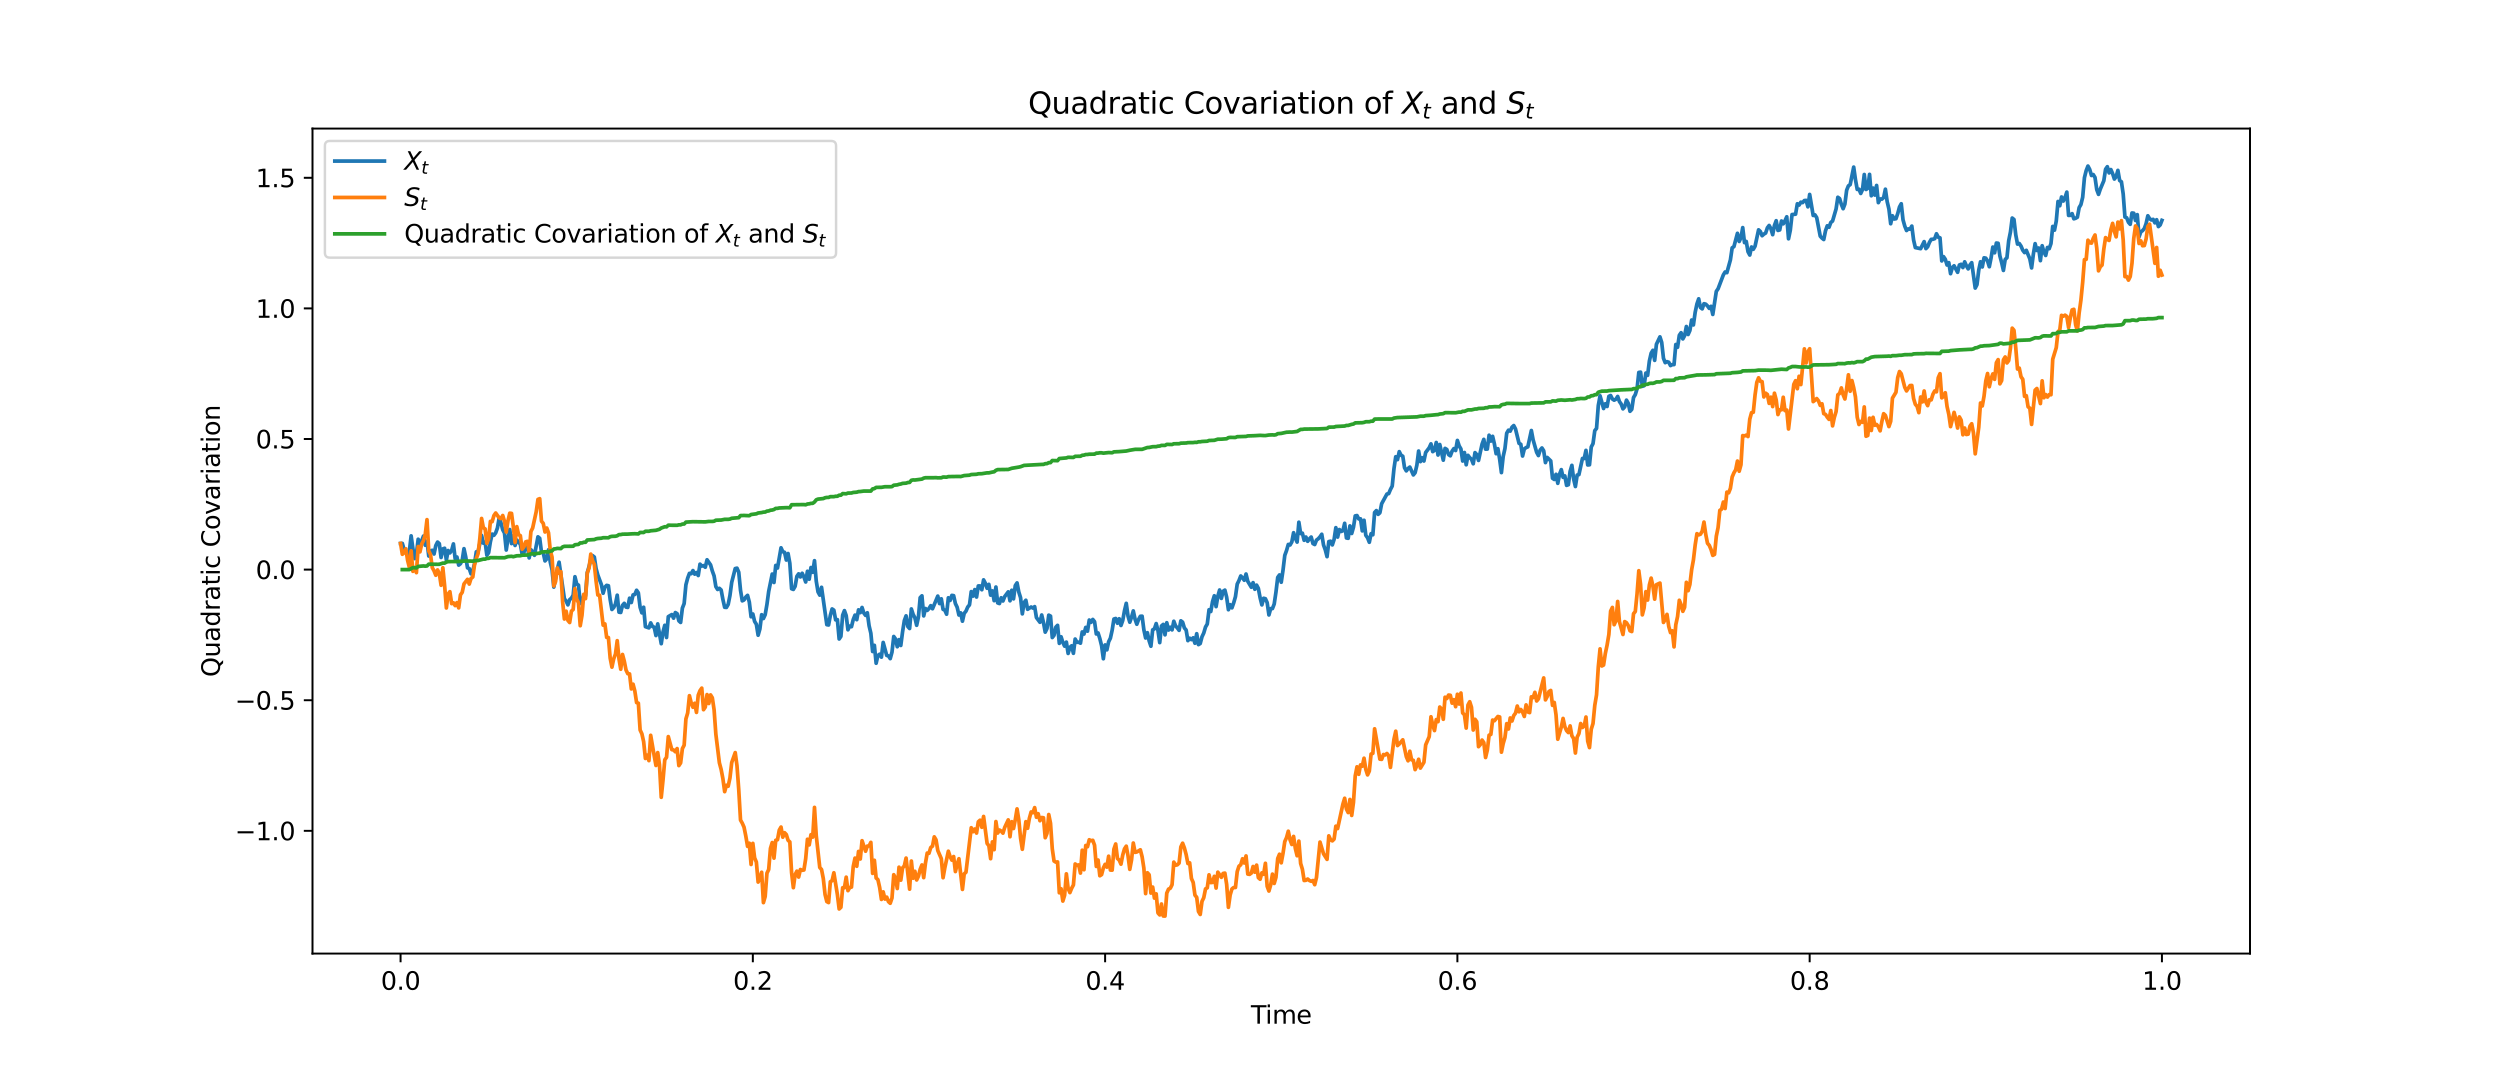 <?xml version="1.0" encoding="utf-8" standalone="no"?>
<!DOCTYPE svg PUBLIC "-//W3C//DTD SVG 1.1//EN"
  "http://www.w3.org/Graphics/SVG/1.1/DTD/svg11.dtd">
<svg xmlns:xlink="http://www.w3.org/1999/xlink" width="1008pt" height="432pt" viewBox="0 0 1008 432" xmlns="http://www.w3.org/2000/svg" version="1.1">
 <defs>
  <style type="text/css">*{stroke-linejoin: round; stroke-linecap: butt}</style>
 </defs>
 <g id="figure_1">
  <g id="patch_1">
   <path d="M 0 432 
L 1008 432 
L 1008 0 
L 0 0 
z
" style="fill: #ffffff"/>
  </g>
  <g id="axes_1">
   <g id="patch_2">
    <path d="M 126 384.48 
L 907.2 384.48 
L 907.2 51.84 
L 126 51.84 
z
" style="fill: #ffffff"/>
   </g>
   <g id="matplotlib.axis_1">
    <g id="xtick_1">
     <g id="line2d_1">
      <defs>
       <path id="m09b873a7e0" d="M 0 0 
L 0 3.5 
" style="stroke: #000000; stroke-width: 0.8"/>
      </defs>
      <g>
       <use xlink:href="#m09b873a7e0" x="161.509" y="384.48" style="stroke: #000000; stroke-width: 0.8"/>
      </g>
     </g>
     <g id="text_1">
      <!-- 0.0 -->
      <g transform="translate(153.558 399.078)scale(0.1 -0.1)">
       <defs>
        <path id="DejaVuSans-30" d="M 2034 4250 
Q 1547 4250 1301 3770 
Q 1056 3291 1056 2328 
Q 1056 1369 1301 889 
Q 1547 409 2034 409 
Q 2525 409 2770 889 
Q 3016 1369 3016 2328 
Q 3016 3291 2770 3770 
Q 2525 4250 2034 4250 
z
M 2034 4750 
Q 2819 4750 3233 4129 
Q 3647 3509 3647 2328 
Q 3647 1150 3233 529 
Q 2819 -91 2034 -91 
Q 1250 -91 836 529 
Q 422 1150 422 2328 
Q 422 3509 836 4129 
Q 1250 4750 2034 4750 
z
" transform="scale(0.016)"/>
        <path id="DejaVuSans-2e" d="M 684 794 
L 1344 794 
L 1344 0 
L 684 0 
L 684 794 
z
" transform="scale(0.016)"/>
       </defs>
       <use xlink:href="#DejaVuSans-30"/>
       <use xlink:href="#DejaVuSans-2e" x="63.623"/>
       <use xlink:href="#DejaVuSans-30" x="95.41"/>
      </g>
     </g>
    </g>
    <g id="xtick_2">
     <g id="line2d_2">
      <g>
       <use xlink:href="#m09b873a7e0" x="303.545" y="384.48" style="stroke: #000000; stroke-width: 0.8"/>
      </g>
     </g>
     <g id="text_2">
      <!-- 0.2 -->
      <g transform="translate(295.594 399.078)scale(0.1 -0.1)">
       <defs>
        <path id="DejaVuSans-32" d="M 1228 531 
L 3431 531 
L 3431 0 
L 469 0 
L 469 531 
Q 828 903 1448 1529 
Q 2069 2156 2228 2338 
Q 2531 2678 2651 2914 
Q 2772 3150 2772 3378 
Q 2772 3750 2511 3984 
Q 2250 4219 1831 4219 
Q 1534 4219 1204 4116 
Q 875 4013 500 3803 
L 500 4441 
Q 881 4594 1212 4672 
Q 1544 4750 1819 4750 
Q 2544 4750 2975 4387 
Q 3406 4025 3406 3419 
Q 3406 3131 3298 2873 
Q 3191 2616 2906 2266 
Q 2828 2175 2409 1742 
Q 1991 1309 1228 531 
z
" transform="scale(0.016)"/>
       </defs>
       <use xlink:href="#DejaVuSans-30"/>
       <use xlink:href="#DejaVuSans-2e" x="63.623"/>
       <use xlink:href="#DejaVuSans-32" x="95.41"/>
      </g>
     </g>
    </g>
    <g id="xtick_3">
     <g id="line2d_3">
      <g>
       <use xlink:href="#m09b873a7e0" x="445.582" y="384.48" style="stroke: #000000; stroke-width: 0.8"/>
      </g>
     </g>
     <g id="text_3">
      <!-- 0.4 -->
      <g transform="translate(437.63 399.078)scale(0.1 -0.1)">
       <defs>
        <path id="DejaVuSans-34" d="M 2419 4116 
L 825 1625 
L 2419 1625 
L 2419 4116 
z
M 2253 4666 
L 3047 4666 
L 3047 1625 
L 3713 1625 
L 3713 1100 
L 3047 1100 
L 3047 0 
L 2419 0 
L 2419 1100 
L 313 1100 
L 313 1709 
L 2253 4666 
z
" transform="scale(0.016)"/>
       </defs>
       <use xlink:href="#DejaVuSans-30"/>
       <use xlink:href="#DejaVuSans-2e" x="63.623"/>
       <use xlink:href="#DejaVuSans-34" x="95.41"/>
      </g>
     </g>
    </g>
    <g id="xtick_4">
     <g id="line2d_4">
      <g>
       <use xlink:href="#m09b873a7e0" x="587.618" y="384.48" style="stroke: #000000; stroke-width: 0.8"/>
      </g>
     </g>
     <g id="text_4">
      <!-- 0.6 -->
      <g transform="translate(579.667 399.078)scale(0.1 -0.1)">
       <defs>
        <path id="DejaVuSans-36" d="M 2113 2584 
Q 1688 2584 1439 2293 
Q 1191 2003 1191 1497 
Q 1191 994 1439 701 
Q 1688 409 2113 409 
Q 2538 409 2786 701 
Q 3034 994 3034 1497 
Q 3034 2003 2786 2293 
Q 2538 2584 2113 2584 
z
M 3366 4563 
L 3366 3988 
Q 3128 4100 2886 4159 
Q 2644 4219 2406 4219 
Q 1781 4219 1451 3797 
Q 1122 3375 1075 2522 
Q 1259 2794 1537 2939 
Q 1816 3084 2150 3084 
Q 2853 3084 3261 2657 
Q 3669 2231 3669 1497 
Q 3669 778 3244 343 
Q 2819 -91 2113 -91 
Q 1303 -91 875 529 
Q 447 1150 447 2328 
Q 447 3434 972 4092 
Q 1497 4750 2381 4750 
Q 2619 4750 2861 4703 
Q 3103 4656 3366 4563 
z
" transform="scale(0.016)"/>
       </defs>
       <use xlink:href="#DejaVuSans-30"/>
       <use xlink:href="#DejaVuSans-2e" x="63.623"/>
       <use xlink:href="#DejaVuSans-36" x="95.41"/>
      </g>
     </g>
    </g>
    <g id="xtick_5">
     <g id="line2d_5">
      <g>
       <use xlink:href="#m09b873a7e0" x="729.655" y="384.48" style="stroke: #000000; stroke-width: 0.8"/>
      </g>
     </g>
     <g id="text_5">
      <!-- 0.8 -->
      <g transform="translate(721.703 399.078)scale(0.1 -0.1)">
       <defs>
        <path id="DejaVuSans-38" d="M 2034 2216 
Q 1584 2216 1326 1975 
Q 1069 1734 1069 1313 
Q 1069 891 1326 650 
Q 1584 409 2034 409 
Q 2484 409 2743 651 
Q 3003 894 3003 1313 
Q 3003 1734 2745 1975 
Q 2488 2216 2034 2216 
z
M 1403 2484 
Q 997 2584 770 2862 
Q 544 3141 544 3541 
Q 544 4100 942 4425 
Q 1341 4750 2034 4750 
Q 2731 4750 3128 4425 
Q 3525 4100 3525 3541 
Q 3525 3141 3298 2862 
Q 3072 2584 2669 2484 
Q 3125 2378 3379 2068 
Q 3634 1759 3634 1313 
Q 3634 634 3220 271 
Q 2806 -91 2034 -91 
Q 1263 -91 848 271 
Q 434 634 434 1313 
Q 434 1759 690 2068 
Q 947 2378 1403 2484 
z
M 1172 3481 
Q 1172 3119 1398 2916 
Q 1625 2713 2034 2713 
Q 2441 2713 2670 2916 
Q 2900 3119 2900 3481 
Q 2900 3844 2670 4047 
Q 2441 4250 2034 4250 
Q 1625 4250 1398 4047 
Q 1172 3844 1172 3481 
z
" transform="scale(0.016)"/>
       </defs>
       <use xlink:href="#DejaVuSans-30"/>
       <use xlink:href="#DejaVuSans-2e" x="63.623"/>
       <use xlink:href="#DejaVuSans-38" x="95.41"/>
      </g>
     </g>
    </g>
    <g id="xtick_6">
     <g id="line2d_6">
      <g>
       <use xlink:href="#m09b873a7e0" x="871.691" y="384.48" style="stroke: #000000; stroke-width: 0.8"/>
      </g>
     </g>
     <g id="text_6">
      <!-- 1.0 -->
      <g transform="translate(863.739 399.078)scale(0.1 -0.1)">
       <defs>
        <path id="DejaVuSans-31" d="M 794 531 
L 1825 531 
L 1825 4091 
L 703 3866 
L 703 4441 
L 1819 4666 
L 2450 4666 
L 2450 531 
L 3481 531 
L 3481 0 
L 794 0 
L 794 531 
z
" transform="scale(0.016)"/>
       </defs>
       <use xlink:href="#DejaVuSans-31"/>
       <use xlink:href="#DejaVuSans-2e" x="63.623"/>
       <use xlink:href="#DejaVuSans-30" x="95.41"/>
      </g>
     </g>
    </g>
    <g id="text_7">
     <!-- Time -->
     <g transform="translate(504.366 412.757)scale(0.1 -0.1)">
      <defs>
       <path id="DejaVuSans-54" d="M -19 4666 
L 3928 4666 
L 3928 4134 
L 2272 4134 
L 2272 0 
L 1638 0 
L 1638 4134 
L -19 4134 
L -19 4666 
z
" transform="scale(0.016)"/>
       <path id="DejaVuSans-69" d="M 603 3500 
L 1178 3500 
L 1178 0 
L 603 0 
L 603 3500 
z
M 603 4863 
L 1178 4863 
L 1178 4134 
L 603 4134 
L 603 4863 
z
" transform="scale(0.016)"/>
       <path id="DejaVuSans-6d" d="M 3328 2828 
Q 3544 3216 3844 3400 
Q 4144 3584 4550 3584 
Q 5097 3584 5394 3201 
Q 5691 2819 5691 2113 
L 5691 0 
L 5113 0 
L 5113 2094 
Q 5113 2597 4934 2840 
Q 4756 3084 4391 3084 
Q 3944 3084 3684 2787 
Q 3425 2491 3425 1978 
L 3425 0 
L 2847 0 
L 2847 2094 
Q 2847 2600 2669 2842 
Q 2491 3084 2119 3084 
Q 1678 3084 1418 2786 
Q 1159 2488 1159 1978 
L 1159 0 
L 581 0 
L 581 3500 
L 1159 3500 
L 1159 2956 
Q 1356 3278 1631 3431 
Q 1906 3584 2284 3584 
Q 2666 3584 2933 3390 
Q 3200 3197 3328 2828 
z
" transform="scale(0.016)"/>
       <path id="DejaVuSans-65" d="M 3597 1894 
L 3597 1613 
L 953 1613 
Q 991 1019 1311 708 
Q 1631 397 2203 397 
Q 2534 397 2845 478 
Q 3156 559 3463 722 
L 3463 178 
Q 3153 47 2828 -22 
Q 2503 -91 2169 -91 
Q 1331 -91 842 396 
Q 353 884 353 1716 
Q 353 2575 817 3079 
Q 1281 3584 2069 3584 
Q 2775 3584 3186 3129 
Q 3597 2675 3597 1894 
z
M 3022 2063 
Q 3016 2534 2758 2815 
Q 2500 3097 2075 3097 
Q 1594 3097 1305 2825 
Q 1016 2553 972 2059 
L 3022 2063 
z
" transform="scale(0.016)"/>
      </defs>
      <use xlink:href="#DejaVuSans-54"/>
      <use xlink:href="#DejaVuSans-69" x="57.959"/>
      <use xlink:href="#DejaVuSans-6d" x="85.742"/>
      <use xlink:href="#DejaVuSans-65" x="183.154"/>
     </g>
    </g>
   </g>
   <g id="matplotlib.axis_2">
    <g id="ytick_1">
     <g id="line2d_7">
      <defs>
       <path id="mf7d9b0cb1d" d="M 0 0 
L -3.5 0 
" style="stroke: #000000; stroke-width: 0.8"/>
      </defs>
      <g>
       <use xlink:href="#mf7d9b0cb1d" x="126" y="334.994" style="stroke: #000000; stroke-width: 0.8"/>
      </g>
     </g>
     <g id="text_8">
      <!-- −1.0 -->
      <g transform="translate(94.717 338.793)scale(0.1 -0.1)">
       <defs>
        <path id="DejaVuSans-2212" d="M 678 2272 
L 4684 2272 
L 4684 1741 
L 678 1741 
L 678 2272 
z
" transform="scale(0.016)"/>
       </defs>
       <use xlink:href="#DejaVuSans-2212"/>
       <use xlink:href="#DejaVuSans-31" x="83.789"/>
       <use xlink:href="#DejaVuSans-2e" x="147.412"/>
       <use xlink:href="#DejaVuSans-30" x="179.199"/>
      </g>
     </g>
    </g>
    <g id="ytick_2">
     <g id="line2d_8">
      <g>
       <use xlink:href="#mf7d9b0cb1d" x="126" y="282.331" style="stroke: #000000; stroke-width: 0.8"/>
      </g>
     </g>
     <g id="text_9">
      <!-- −0.5 -->
      <g transform="translate(94.717 286.13)scale(0.1 -0.1)">
       <defs>
        <path id="DejaVuSans-35" d="M 691 4666 
L 3169 4666 
L 3169 4134 
L 1269 4134 
L 1269 2991 
Q 1406 3038 1543 3061 
Q 1681 3084 1819 3084 
Q 2600 3084 3056 2656 
Q 3513 2228 3513 1497 
Q 3513 744 3044 326 
Q 2575 -91 1722 -91 
Q 1428 -91 1123 -41 
Q 819 9 494 109 
L 494 744 
Q 775 591 1075 516 
Q 1375 441 1709 441 
Q 2250 441 2565 725 
Q 2881 1009 2881 1497 
Q 2881 1984 2565 2268 
Q 2250 2553 1709 2553 
Q 1456 2553 1204 2497 
Q 953 2441 691 2322 
L 691 4666 
z
" transform="scale(0.016)"/>
       </defs>
       <use xlink:href="#DejaVuSans-2212"/>
       <use xlink:href="#DejaVuSans-30" x="83.789"/>
       <use xlink:href="#DejaVuSans-2e" x="147.412"/>
       <use xlink:href="#DejaVuSans-35" x="179.199"/>
      </g>
     </g>
    </g>
    <g id="ytick_3">
     <g id="line2d_9">
      <g>
       <use xlink:href="#mf7d9b0cb1d" x="126" y="229.669" style="stroke: #000000; stroke-width: 0.8"/>
      </g>
     </g>
     <g id="text_10">
      <!-- 0.0 -->
      <g transform="translate(103.097 233.468)scale(0.1 -0.1)">
       <use xlink:href="#DejaVuSans-30"/>
       <use xlink:href="#DejaVuSans-2e" x="63.623"/>
       <use xlink:href="#DejaVuSans-30" x="95.41"/>
      </g>
     </g>
    </g>
    <g id="ytick_4">
     <g id="line2d_10">
      <g>
       <use xlink:href="#mf7d9b0cb1d" x="126" y="177.006" style="stroke: #000000; stroke-width: 0.8"/>
      </g>
     </g>
     <g id="text_11">
      <!-- 0.5 -->
      <g transform="translate(103.097 180.805)scale(0.1 -0.1)">
       <use xlink:href="#DejaVuSans-30"/>
       <use xlink:href="#DejaVuSans-2e" x="63.623"/>
       <use xlink:href="#DejaVuSans-35" x="95.41"/>
      </g>
     </g>
    </g>
    <g id="ytick_5">
     <g id="line2d_11">
      <g>
       <use xlink:href="#mf7d9b0cb1d" x="126" y="124.344" style="stroke: #000000; stroke-width: 0.8"/>
      </g>
     </g>
     <g id="text_12">
      <!-- 1.0 -->
      <g transform="translate(103.097 128.143)scale(0.1 -0.1)">
       <use xlink:href="#DejaVuSans-31"/>
       <use xlink:href="#DejaVuSans-2e" x="63.623"/>
       <use xlink:href="#DejaVuSans-30" x="95.41"/>
      </g>
     </g>
    </g>
    <g id="ytick_6">
     <g id="line2d_12">
      <g>
       <use xlink:href="#mf7d9b0cb1d" x="126" y="71.681" style="stroke: #000000; stroke-width: 0.8"/>
      </g>
     </g>
     <g id="text_13">
      <!-- 1.5 -->
      <g transform="translate(103.097 75.48)scale(0.1 -0.1)">
       <use xlink:href="#DejaVuSans-31"/>
       <use xlink:href="#DejaVuSans-2e" x="63.623"/>
       <use xlink:href="#DejaVuSans-35" x="95.41"/>
      </g>
     </g>
    </g>
    <g id="text_14">
     <!-- Quadratic Covariation -->
     <g transform="translate(88.638 272.97)rotate(-90)scale(0.1 -0.1)">
      <defs>
       <path id="DejaVuSans-51" d="M 2522 4238 
Q 1834 4238 1429 3725 
Q 1025 3213 1025 2328 
Q 1025 1447 1429 934 
Q 1834 422 2522 422 
Q 3209 422 3611 934 
Q 4013 1447 4013 2328 
Q 4013 3213 3611 3725 
Q 3209 4238 2522 4238 
z
M 3406 84 
L 4238 -825 
L 3475 -825 
L 2784 -78 
Q 2681 -84 2626 -87 
Q 2572 -91 2522 -91 
Q 1538 -91 948 567 
Q 359 1225 359 2328 
Q 359 3434 948 4092 
Q 1538 4750 2522 4750 
Q 3503 4750 4090 4092 
Q 4678 3434 4678 2328 
Q 4678 1516 4351 937 
Q 4025 359 3406 84 
z
" transform="scale(0.016)"/>
       <path id="DejaVuSans-75" d="M 544 1381 
L 544 3500 
L 1119 3500 
L 1119 1403 
Q 1119 906 1312 657 
Q 1506 409 1894 409 
Q 2359 409 2629 706 
Q 2900 1003 2900 1516 
L 2900 3500 
L 3475 3500 
L 3475 0 
L 2900 0 
L 2900 538 
Q 2691 219 2414 64 
Q 2138 -91 1772 -91 
Q 1169 -91 856 284 
Q 544 659 544 1381 
z
M 1991 3584 
L 1991 3584 
z
" transform="scale(0.016)"/>
       <path id="DejaVuSans-61" d="M 2194 1759 
Q 1497 1759 1228 1600 
Q 959 1441 959 1056 
Q 959 750 1161 570 
Q 1363 391 1709 391 
Q 2188 391 2477 730 
Q 2766 1069 2766 1631 
L 2766 1759 
L 2194 1759 
z
M 3341 1997 
L 3341 0 
L 2766 0 
L 2766 531 
Q 2569 213 2275 61 
Q 1981 -91 1556 -91 
Q 1019 -91 701 211 
Q 384 513 384 1019 
Q 384 1609 779 1909 
Q 1175 2209 1959 2209 
L 2766 2209 
L 2766 2266 
Q 2766 2663 2505 2880 
Q 2244 3097 1772 3097 
Q 1472 3097 1187 3025 
Q 903 2953 641 2809 
L 641 3341 
Q 956 3463 1253 3523 
Q 1550 3584 1831 3584 
Q 2591 3584 2966 3190 
Q 3341 2797 3341 1997 
z
" transform="scale(0.016)"/>
       <path id="DejaVuSans-64" d="M 2906 2969 
L 2906 4863 
L 3481 4863 
L 3481 0 
L 2906 0 
L 2906 525 
Q 2725 213 2448 61 
Q 2172 -91 1784 -91 
Q 1150 -91 751 415 
Q 353 922 353 1747 
Q 353 2572 751 3078 
Q 1150 3584 1784 3584 
Q 2172 3584 2448 3432 
Q 2725 3281 2906 2969 
z
M 947 1747 
Q 947 1113 1208 752 
Q 1469 391 1925 391 
Q 2381 391 2643 752 
Q 2906 1113 2906 1747 
Q 2906 2381 2643 2742 
Q 2381 3103 1925 3103 
Q 1469 3103 1208 2742 
Q 947 2381 947 1747 
z
" transform="scale(0.016)"/>
       <path id="DejaVuSans-72" d="M 2631 2963 
Q 2534 3019 2420 3045 
Q 2306 3072 2169 3072 
Q 1681 3072 1420 2755 
Q 1159 2438 1159 1844 
L 1159 0 
L 581 0 
L 581 3500 
L 1159 3500 
L 1159 2956 
Q 1341 3275 1631 3429 
Q 1922 3584 2338 3584 
Q 2397 3584 2469 3576 
Q 2541 3569 2628 3553 
L 2631 2963 
z
" transform="scale(0.016)"/>
       <path id="DejaVuSans-74" d="M 1172 4494 
L 1172 3500 
L 2356 3500 
L 2356 3053 
L 1172 3053 
L 1172 1153 
Q 1172 725 1289 603 
Q 1406 481 1766 481 
L 2356 481 
L 2356 0 
L 1766 0 
Q 1100 0 847 248 
Q 594 497 594 1153 
L 594 3053 
L 172 3053 
L 172 3500 
L 594 3500 
L 594 4494 
L 1172 4494 
z
" transform="scale(0.016)"/>
       <path id="DejaVuSans-63" d="M 3122 3366 
L 3122 2828 
Q 2878 2963 2633 3030 
Q 2388 3097 2138 3097 
Q 1578 3097 1268 2742 
Q 959 2388 959 1747 
Q 959 1106 1268 751 
Q 1578 397 2138 397 
Q 2388 397 2633 464 
Q 2878 531 3122 666 
L 3122 134 
Q 2881 22 2623 -34 
Q 2366 -91 2075 -91 
Q 1284 -91 818 406 
Q 353 903 353 1747 
Q 353 2603 823 3093 
Q 1294 3584 2113 3584 
Q 2378 3584 2631 3529 
Q 2884 3475 3122 3366 
z
" transform="scale(0.016)"/>
       <path id="DejaVuSans-20" transform="scale(0.016)"/>
       <path id="DejaVuSans-43" d="M 4122 4306 
L 4122 3641 
Q 3803 3938 3442 4084 
Q 3081 4231 2675 4231 
Q 1875 4231 1450 3742 
Q 1025 3253 1025 2328 
Q 1025 1406 1450 917 
Q 1875 428 2675 428 
Q 3081 428 3442 575 
Q 3803 722 4122 1019 
L 4122 359 
Q 3791 134 3420 21 
Q 3050 -91 2638 -91 
Q 1578 -91 968 557 
Q 359 1206 359 2328 
Q 359 3453 968 4101 
Q 1578 4750 2638 4750 
Q 3056 4750 3426 4639 
Q 3797 4528 4122 4306 
z
" transform="scale(0.016)"/>
       <path id="DejaVuSans-6f" d="M 1959 3097 
Q 1497 3097 1228 2736 
Q 959 2375 959 1747 
Q 959 1119 1226 758 
Q 1494 397 1959 397 
Q 2419 397 2687 759 
Q 2956 1122 2956 1747 
Q 2956 2369 2687 2733 
Q 2419 3097 1959 3097 
z
M 1959 3584 
Q 2709 3584 3137 3096 
Q 3566 2609 3566 1747 
Q 3566 888 3137 398 
Q 2709 -91 1959 -91 
Q 1206 -91 779 398 
Q 353 888 353 1747 
Q 353 2609 779 3096 
Q 1206 3584 1959 3584 
z
" transform="scale(0.016)"/>
       <path id="DejaVuSans-76" d="M 191 3500 
L 800 3500 
L 1894 563 
L 2988 3500 
L 3597 3500 
L 2284 0 
L 1503 0 
L 191 3500 
z
" transform="scale(0.016)"/>
       <path id="DejaVuSans-6e" d="M 3513 2113 
L 3513 0 
L 2938 0 
L 2938 2094 
Q 2938 2591 2744 2837 
Q 2550 3084 2163 3084 
Q 1697 3084 1428 2787 
Q 1159 2491 1159 1978 
L 1159 0 
L 581 0 
L 581 3500 
L 1159 3500 
L 1159 2956 
Q 1366 3272 1645 3428 
Q 1925 3584 2291 3584 
Q 2894 3584 3203 3211 
Q 3513 2838 3513 2113 
z
" transform="scale(0.016)"/>
      </defs>
      <use xlink:href="#DejaVuSans-51"/>
      <use xlink:href="#DejaVuSans-75" x="78.711"/>
      <use xlink:href="#DejaVuSans-61" x="142.09"/>
      <use xlink:href="#DejaVuSans-64" x="203.369"/>
      <use xlink:href="#DejaVuSans-72" x="266.846"/>
      <use xlink:href="#DejaVuSans-61" x="307.959"/>
      <use xlink:href="#DejaVuSans-74" x="369.238"/>
      <use xlink:href="#DejaVuSans-69" x="408.447"/>
      <use xlink:href="#DejaVuSans-63" x="436.23"/>
      <use xlink:href="#DejaVuSans-20" x="491.211"/>
      <use xlink:href="#DejaVuSans-43" x="522.998"/>
      <use xlink:href="#DejaVuSans-6f" x="592.822"/>
      <use xlink:href="#DejaVuSans-76" x="654.004"/>
      <use xlink:href="#DejaVuSans-61" x="713.184"/>
      <use xlink:href="#DejaVuSans-72" x="774.463"/>
      <use xlink:href="#DejaVuSans-69" x="815.576"/>
      <use xlink:href="#DejaVuSans-61" x="843.359"/>
      <use xlink:href="#DejaVuSans-74" x="904.639"/>
      <use xlink:href="#DejaVuSans-69" x="943.848"/>
      <use xlink:href="#DejaVuSans-6f" x="971.631"/>
      <use xlink:href="#DejaVuSans-6e" x="1032.812"/>
     </g>
    </g>
   </g>
   <g id="line2d_13">
    <path d="M 161.509 219.136 
L 162.219 219.111 
L 162.929 221.585 
L 163.64 222.263 
L 164.35 223.969 
L 165.06 222.172 
L 165.77 216.063 
L 166.48 221.229 
L 167.191 225.226 
L 167.901 223.298 
L 168.611 217.414 
L 169.321 221.079 
L 170.031 217.999 
L 170.741 216.157 
L 171.452 219.83 
L 172.162 218.259 
L 172.872 224.184 
L 173.582 222.08 
L 174.292 221.893 
L 175.003 223.373 
L 175.713 219.982 
L 176.423 218.567 
L 177.133 219.221 
L 177.843 224.779 
L 178.553 221.33 
L 179.264 221.055 
L 179.974 225.827 
L 180.684 221.971 
L 181.394 222.933 
L 182.104 221.917 
L 182.815 219.307 
L 183.525 225.282 
L 184.235 224.59 
L 184.945 227.848 
L 185.655 227.29 
L 186.365 225.886 
L 187.076 221.23 
L 187.786 224.553 
L 188.496 228.946 
L 189.206 229.273 
L 189.916 231.378 
L 190.627 230.214 
L 191.337 227.177 
L 192.047 222.498 
L 192.757 222.49 
L 194.177 215.873 
L 194.888 219.006 
L 195.598 218.548 
L 196.308 223.889 
L 197.018 222.843 
L 197.728 218.438 
L 198.439 215.342 
L 199.149 215.825 
L 199.859 214.846 
L 200.569 212.88 
L 201.279 208.736 
L 201.989 210.817 
L 202.7 213.611 
L 203.41 214.932 
L 204.12 221.768 
L 204.83 217.071 
L 205.54 213.523 
L 206.251 219.177 
L 206.961 215.996 
L 207.671 219.925 
L 208.381 217.754 
L 209.801 219.434 
L 210.512 223.365 
L 211.222 222.944 
L 211.932 219.418 
L 212.642 219.982 
L 213.352 224.945 
L 214.063 221.633 
L 214.773 222.473 
L 215.483 223.893 
L 216.903 216.45 
L 217.613 217.051 
L 218.324 222.657 
L 219.034 222.896 
L 219.744 226.162 
L 220.454 225.322 
L 221.164 221.667 
L 221.875 226.676 
L 222.585 229.718 
L 223.295 236.718 
L 224.715 229.465 
L 225.425 226.681 
L 227.556 241.408 
L 228.266 242.347 
L 228.976 243.877 
L 229.687 241.771 
L 230.397 241.196 
L 231.107 239.967 
L 231.817 232.54 
L 232.527 235.462 
L 233.237 235.932 
L 233.948 242.909 
L 234.658 243.575 
L 235.368 240.106 
L 236.078 240.2 
L 236.788 230.872 
L 237.499 228.443 
L 238.209 225.56 
L 238.919 224.027 
L 239.629 224.596 
L 240.339 229.252 
L 241.049 231.867 
L 242.47 235.697 
L 243.18 239.186 
L 243.89 236.739 
L 244.6 236.02 
L 245.311 236.174 
L 246.021 241.741 
L 246.731 245.734 
L 247.441 244.977 
L 248.151 243.552 
L 248.861 239.986 
L 249.572 246.825 
L 250.282 246.94 
L 250.992 244.089 
L 251.702 243.266 
L 252.412 244.778 
L 253.123 244.914 
L 253.833 241.194 
L 254.543 242.927 
L 255.253 239.864 
L 255.963 239.678 
L 256.673 238 
L 257.384 239.044 
L 258.094 244.871 
L 258.804 247.101 
L 259.514 244.841 
L 260.224 252.671 
L 261.645 253.166 
L 262.355 251.154 
L 263.065 252.587 
L 263.775 252.891 
L 264.485 256.253 
L 265.196 251.552 
L 266.616 259.533 
L 267.326 254.779 
L 268.036 252.119 
L 268.747 257.041 
L 269.457 248.635 
L 270.877 247.801 
L 271.587 249.238 
L 272.297 246.99 
L 273.008 247.428 
L 273.718 250.327 
L 274.428 250.961 
L 275.138 245.18 
L 275.848 243.355 
L 276.559 235.781 
L 277.269 233.1 
L 277.979 231.178 
L 278.689 231.308 
L 279.399 230.05 
L 280.109 231.501 
L 280.82 230.846 
L 281.53 232.053 
L 282.24 227.47 
L 282.95 228.245 
L 283.66 228.069 
L 284.371 228.711 
L 285.081 225.704 
L 286.501 227.754 
L 287.211 230.231 
L 287.921 232.209 
L 288.632 236.532 
L 289.342 237.674 
L 290.052 237.219 
L 290.762 237.867 
L 291.472 241.698 
L 292.183 244.854 
L 292.893 244.92 
L 293.603 243.698 
L 294.313 240.13 
L 295.023 234.802 
L 296.444 229.245 
L 297.154 229.085 
L 297.864 230.72 
L 298.574 238.004 
L 299.284 242.255 
L 299.995 241.899 
L 300.705 240.736 
L 301.415 240.05 
L 302.125 242.761 
L 302.835 248.685 
L 303.545 247.567 
L 304.256 250.551 
L 304.966 251.713 
L 305.676 256.116 
L 306.386 253.589 
L 307.096 247.85 
L 307.807 249.388 
L 308.517 247.852 
L 309.227 243.723 
L 309.937 238.462 
L 311.357 231.468 
L 312.068 234.856 
L 312.778 227.985 
L 313.488 229.026 
L 314.908 220.878 
L 315.619 222.459 
L 316.329 222.69 
L 317.039 225.808 
L 317.749 223.182 
L 318.459 227.118 
L 319.169 237.387 
L 319.88 237.651 
L 320.59 236.409 
L 321.3 232.375 
L 322.01 231.374 
L 322.72 232.621 
L 323.431 231.145 
L 324.141 232.613 
L 324.851 234.657 
L 325.561 230.335 
L 326.271 233.541 
L 326.981 228.83 
L 327.692 230.753 
L 328.402 226.073 
L 329.112 234.307 
L 329.822 238.644 
L 330.532 239.963 
L 331.243 236.801 
L 333.373 251.861 
L 334.083 251.999 
L 334.793 248.127 
L 335.504 245.529 
L 336.214 246.023 
L 336.924 249.932 
L 337.634 249.834 
L 338.344 257.64 
L 339.055 256.592 
L 339.765 248.044 
L 340.475 246.205 
L 341.185 248.208 
L 341.895 253.935 
L 342.605 252.435 
L 343.316 252.69 
L 344.026 249.803 
L 344.736 248.015 
L 345.446 249.856 
L 346.156 245.889 
L 346.867 247.015 
L 347.577 244.934 
L 348.287 247.155 
L 348.997 248.122 
L 349.707 247.073 
L 350.417 252.309 
L 351.128 255.337 
L 351.838 262.687 
L 352.548 260.201 
L 353.258 267.418 
L 353.968 264.291 
L 354.679 263.776 
L 355.389 264.966 
L 356.099 259.039 
L 357.519 264.259 
L 358.229 264.472 
L 358.94 265.56 
L 359.65 262.936 
L 360.36 256.632 
L 361.07 257.645 
L 361.78 260.767 
L 362.491 257.903 
L 363.201 260.245 
L 363.911 254.78 
L 364.621 250.254 
L 365.331 248.315 
L 366.041 252.634 
L 366.752 253.417 
L 367.462 245.524 
L 368.172 247.734 
L 368.882 249.078 
L 369.592 252.116 
L 370.303 248.807 
L 371.013 240.974 
L 371.723 240.241 
L 372.433 248.329 
L 373.143 245.354 
L 373.853 246.11 
L 374.564 245.364 
L 375.274 244.211 
L 375.984 245.453 
L 378.115 240.348 
L 378.825 243.363 
L 379.535 241.442 
L 380.245 245.684 
L 380.955 246.012 
L 381.665 247.649 
L 382.376 241.031 
L 383.086 242.097 
L 383.796 240.053 
L 384.506 240.167 
L 385.216 243.363 
L 385.927 244.844 
L 386.637 247.971 
L 387.347 247.107 
L 388.057 250.461 
L 388.767 247.29 
L 389.477 246.42 
L 390.188 244.751 
L 390.898 243.894 
L 391.608 238.541 
L 392.318 240.355 
L 393.028 237.728 
L 393.739 240.728 
L 394.449 236.257 
L 395.159 236.251 
L 395.869 237.781 
L 396.579 233.803 
L 397.289 235.157 
L 398 237.189 
L 398.71 235.611 
L 399.42 239.959 
L 400.13 238.248 
L 400.84 242.188 
L 401.551 236.693 
L 402.261 243.089 
L 402.971 243.354 
L 403.681 241.027 
L 404.391 242.315 
L 405.101 240.533 
L 406.522 238.635 
L 407.232 242.236 
L 407.942 237.991 
L 408.652 241.463 
L 409.363 236.107 
L 410.073 235.024 
L 410.783 238.712 
L 411.493 240.986 
L 412.203 247.505 
L 412.913 242.964 
L 413.624 242.024 
L 414.334 245.667 
L 415.754 244.749 
L 416.464 245.175 
L 417.175 244.596 
L 417.885 249.004 
L 419.305 250.904 
L 420.015 247.967 
L 420.725 251.013 
L 421.436 254.881 
L 422.146 253.418 
L 422.856 248.029 
L 423.566 248.409 
L 424.276 257.053 
L 424.987 256.154 
L 425.697 252.882 
L 426.407 252.145 
L 427.117 259.404 
L 427.827 256.754 
L 428.537 259.019 
L 429.248 260.524 
L 429.958 258.893 
L 430.668 263.464 
L 431.378 261.013 
L 432.088 260.389 
L 432.799 263.409 
L 433.509 257.669 
L 434.219 258.971 
L 434.929 258.93 
L 435.639 259.33 
L 436.349 254.799 
L 437.06 255.647 
L 437.77 252.971 
L 438.48 254.487 
L 439.19 249.996 
L 439.9 250.929 
L 440.611 249.76 
L 441.321 250.649 
L 442.031 255.616 
L 442.741 255.212 
L 443.451 257.468 
L 444.161 260.353 
L 444.872 265.61 
L 445.582 260.038 
L 446.292 262.012 
L 447.002 258.754 
L 447.712 257.316 
L 448.423 254.086 
L 449.133 249.601 
L 449.843 249.374 
L 450.553 251.284 
L 451.263 249.481 
L 451.973 252.185 
L 452.684 250.179 
L 453.394 246.243 
L 454.104 243.269 
L 454.814 248.392 
L 455.524 250.873 
L 456.235 248.838 
L 456.945 246.311 
L 457.655 249.673 
L 458.365 251.696 
L 459.075 249.784 
L 459.785 248.49 
L 460.496 248.445 
L 461.206 253.927 
L 461.916 257.239 
L 462.626 255.111 
L 463.336 258.402 
L 464.047 260.557 
L 464.757 253.951 
L 465.467 253.549 
L 466.177 251.429 
L 466.887 254.204 
L 467.597 259.099 
L 468.308 252.406 
L 469.018 251.76 
L 469.728 255.965 
L 470.438 251.079 
L 471.148 254.037 
L 471.859 252.902 
L 472.569 253.964 
L 473.279 250.493 
L 473.989 252.373 
L 474.699 253.157 
L 475.409 254.154 
L 476.12 250.316 
L 476.83 250.854 
L 477.54 253.192 
L 478.25 254.027 
L 478.96 258.304 
L 479.671 257.33 
L 480.381 257.899 
L 481.091 257.166 
L 481.801 259.355 
L 482.511 255.515 
L 483.221 259.913 
L 483.932 259.458 
L 484.642 256.751 
L 485.352 255.238 
L 486.062 252.816 
L 486.772 251.603 
L 487.483 245.851 
L 488.193 246.561 
L 488.903 242.535 
L 489.613 240.217 
L 490.323 244.59 
L 491.033 240.383 
L 491.744 237.885 
L 492.454 241.269 
L 493.164 238.406 
L 493.874 237.936 
L 494.584 240.784 
L 495.295 245.843 
L 496.005 243.819 
L 496.715 245.079 
L 497.425 243.068 
L 498.135 240.57 
L 498.845 235.508 
L 499.556 234.068 
L 500.266 232.233 
L 500.976 232.971 
L 501.686 233.957 
L 502.396 231.444 
L 503.107 234.387 
L 504.527 236.77 
L 505.237 234.924 
L 505.947 237.594 
L 506.657 235.925 
L 507.368 237.253 
L 508.078 241.035 
L 508.788 243.889 
L 509.498 241.22 
L 510.208 241.408 
L 510.919 242.977 
L 511.629 247.946 
L 512.339 245.402 
L 513.049 245.38 
L 513.759 243.542 
L 514.469 238.72 
L 515.18 232.798 
L 515.89 231.808 
L 516.6 234.758 
L 517.31 229.894 
L 518.02 223.934 
L 518.731 221.974 
L 519.441 219.515 
L 520.151 219.736 
L 520.861 218.514 
L 521.571 214.792 
L 522.281 217.033 
L 522.992 218.57 
L 523.702 210.558 
L 524.412 215.123 
L 525.122 214.979 
L 525.832 217.843 
L 526.543 216.533 
L 527.253 218.254 
L 527.963 217.256 
L 528.673 216.541 
L 529.383 219.161 
L 530.093 219.554 
L 530.804 217.761 
L 531.514 217.239 
L 532.224 216.456 
L 532.934 215.414 
L 533.644 219.723 
L 534.355 221.699 
L 535.065 224.442 
L 535.775 218.369 
L 536.485 218.211 
L 537.195 219.705 
L 537.905 217.514 
L 538.616 212.755 
L 539.326 216.549 
L 540.036 213.515 
L 540.746 214.283 
L 541.456 213.991 
L 542.167 210.999 
L 542.877 216.902 
L 543.587 217.045 
L 544.297 212.042 
L 545.007 215.09 
L 545.717 212.586 
L 546.428 208.009 
L 547.138 207.871 
L 547.848 209.232 
L 548.558 209.194 
L 549.268 214.045 
L 549.979 209.776 
L 550.689 215.825 
L 551.399 216.833 
L 552.109 218.644 
L 552.819 215.18 
L 553.529 215.621 
L 554.24 206.644 
L 554.95 205.875 
L 555.66 207.384 
L 556.37 206.757 
L 557.08 203.104 
L 559.211 199.197 
L 559.921 199.024 
L 560.631 197.347 
L 561.341 195.983 
L 562.052 188.938 
L 562.762 184.162 
L 563.472 185.331 
L 564.182 182.101 
L 564.892 183.534 
L 565.603 183.951 
L 566.313 188.595 
L 567.023 189.851 
L 567.733 188.9 
L 568.443 188.326 
L 569.864 191.485 
L 570.574 190.597 
L 571.284 187.54 
L 571.994 181.858 
L 572.704 186.129 
L 573.415 184.557 
L 574.125 185.883 
L 574.835 182.427 
L 576.255 180.541 
L 576.965 178.969 
L 577.676 182.101 
L 578.386 181.577 
L 579.096 178.415 
L 579.806 183.466 
L 580.516 179.229 
L 581.937 185.543 
L 582.647 180.792 
L 583.357 181.227 
L 584.067 183.299 
L 584.777 183.783 
L 585.488 181.9 
L 586.198 180.881 
L 586.908 181.652 
L 587.618 177.584 
L 588.328 179.771 
L 589.039 181.005 
L 589.749 185.89 
L 590.459 182.457 
L 591.169 187.395 
L 591.879 183.598 
L 592.589 184.534 
L 593.3 185.157 
L 594.01 186.991 
L 594.72 182.499 
L 595.43 183.284 
L 596.14 185.641 
L 597.561 179.116 
L 598.271 177.155 
L 598.981 181.096 
L 599.691 181.072 
L 600.401 175.477 
L 601.112 177.853 
L 601.822 175.925 
L 602.532 178.959 
L 603.242 182.934 
L 603.952 180.923 
L 604.663 185.162 
L 605.373 190.553 
L 606.083 184.059 
L 606.793 180.862 
L 607.503 174.674 
L 608.213 173.453 
L 608.924 173.834 
L 609.634 172.243 
L 610.344 171.586 
L 611.054 172.97 
L 612.475 178.758 
L 613.185 179.124 
L 613.895 183.865 
L 614.605 181.003 
L 615.315 180.474 
L 616.025 180.171 
L 617.446 173.582 
L 618.156 177.357 
L 619.576 182.364 
L 620.287 183.681 
L 620.997 181.467 
L 621.707 180.622 
L 622.417 181.746 
L 623.127 186.519 
L 623.837 184.447 
L 625.258 185.842 
L 625.968 192.818 
L 626.678 193.318 
L 627.388 191.245 
L 628.099 194.875 
L 628.809 191.185 
L 629.519 189.36 
L 630.229 192.453 
L 630.939 191.884 
L 631.649 195.697 
L 632.36 195.437 
L 633.07 190.057 
L 633.78 187.635 
L 634.49 193.109 
L 635.2 196.167 
L 635.911 191.55 
L 636.621 191.361 
L 638.041 184.855 
L 638.751 184.877 
L 639.461 181.594 
L 640.172 187.472 
L 640.882 187.404 
L 641.592 180.222 
L 642.302 178.872 
L 643.012 173.639 
L 643.723 172.736 
L 644.433 163.491 
L 645.143 159.595 
L 646.563 164.716 
L 647.273 162.801 
L 647.984 163.896 
L 648.694 159.812 
L 649.404 159.471 
L 650.114 160.88 
L 650.824 161.353 
L 651.535 160.971 
L 652.245 159.849 
L 652.955 161.904 
L 653.665 162.913 
L 654.375 164.848 
L 655.085 164.034 
L 655.796 161.34 
L 656.506 162.601 
L 657.216 165.831 
L 657.926 165.069 
L 658.636 160.276 
L 659.347 159.115 
L 660.057 156.781 
L 660.767 150.165 
L 661.477 150.053 
L 662.187 155.762 
L 662.897 155.52 
L 663.608 150.421 
L 664.318 151.335 
L 665.028 145.572 
L 665.738 142.421 
L 666.448 141.242 
L 667.159 145.293 
L 667.869 138.819 
L 669.289 135.825 
L 669.999 138.062 
L 670.709 144.465 
L 671.42 146.224 
L 672.13 145.824 
L 672.84 146.063 
L 673.55 147.401 
L 674.26 147.007 
L 674.971 146.996 
L 675.681 138.908 
L 676.391 140.011 
L 677.101 135.18 
L 677.811 134.15 
L 678.521 136.651 
L 679.232 135.36 
L 679.942 131.648 
L 680.652 134.867 
L 681.362 133.257 
L 682.072 129.032 
L 682.783 131.012 
L 683.493 125.926 
L 684.203 122.551 
L 684.913 120.484 
L 685.623 123.978 
L 686.333 124.538 
L 687.044 122.458 
L 687.754 122.635 
L 688.464 123.356 
L 689.174 124.342 
L 689.884 123.512 
L 690.595 126.781 
L 692.015 117.477 
L 692.725 116.443 
L 694.856 110.83 
L 695.566 109.664 
L 696.276 109.939 
L 697.696 104.784 
L 698.407 99.924 
L 699.117 99.437 
L 700.537 94.075 
L 701.247 97.354 
L 701.957 95.829 
L 702.668 91.774 
L 703.378 97.823 
L 704.088 97.345 
L 704.798 101.496 
L 705.508 102.832 
L 706.219 99.584 
L 706.929 100.513 
L 707.639 99.26 
L 709.059 92.669 
L 709.769 93.329 
L 710.48 95.044 
L 711.19 94.399 
L 711.9 93.966 
L 712.61 91.847 
L 713.32 90.91 
L 714.031 92.216 
L 714.741 94.623 
L 715.451 90.912 
L 716.161 88.991 
L 716.871 92.905 
L 717.581 92.702 
L 718.292 89.11 
L 719.002 90.248 
L 719.712 88.994 
L 720.422 87.411 
L 721.132 96.281 
L 721.843 92.872 
L 722.553 86.507 
L 723.973 86.355 
L 724.683 82.165 
L 725.393 82.682 
L 726.104 81.517 
L 726.814 81.686 
L 727.524 80.86 
L 728.234 80.798 
L 728.944 83.397 
L 729.655 78.399 
L 731.075 86.874 
L 731.785 86.635 
L 732.495 87.746 
L 733.916 95.214 
L 734.626 96.004 
L 735.336 96.573 
L 736.046 93.04 
L 736.756 91.044 
L 737.467 91.622 
L 738.177 89.695 
L 738.887 89.13 
L 740.307 84.259 
L 741.017 79.541 
L 741.728 80.058 
L 742.438 82.399 
L 743.148 84.146 
L 743.858 82.278 
L 744.568 76.699 
L 745.279 74.939 
L 745.989 74.44 
L 747.409 67.379 
L 748.119 72.411 
L 748.829 76.371 
L 749.54 76.288 
L 750.25 77.997 
L 750.96 76.462 
L 751.67 70.358 
L 752.38 76.395 
L 753.091 75.923 
L 753.801 70.304 
L 754.511 78.931 
L 755.221 75.833 
L 755.931 78.663 
L 756.641 74.774 
L 757.352 81.704 
L 758.062 80.206 
L 758.772 80.289 
L 759.482 79.656 
L 760.192 76.283 
L 760.903 81.274 
L 761.613 84.288 
L 762.323 90.212 
L 763.033 86.996 
L 763.743 88.313 
L 764.453 88.181 
L 765.164 86.115 
L 765.874 83.462 
L 766.584 82.153 
L 767.294 88.627 
L 768.004 91.174 
L 768.715 92.946 
L 769.425 92.291 
L 770.135 92.409 
L 770.845 91.161 
L 771.555 96.745 
L 772.265 99.827 
L 774.396 100.262 
L 775.816 97.421 
L 776.527 100.239 
L 777.237 99.486 
L 777.947 97.716 
L 778.657 96.513 
L 779.367 96.463 
L 780.077 96.217 
L 780.788 94.257 
L 781.498 95.644 
L 782.208 95.896 
L 782.918 105.202 
L 783.628 103.481 
L 784.339 104.536 
L 785.049 106.86 
L 785.759 105.909 
L 786.469 110.347 
L 787.179 107.875 
L 787.889 107.168 
L 789.31 109.79 
L 790.02 106.851 
L 790.73 106.566 
L 791.44 107.876 
L 792.151 105.566 
L 792.861 107.201 
L 793.571 108.416 
L 794.281 106.882 
L 794.991 105.917 
L 796.412 116.151 
L 797.122 114.751 
L 797.832 108.903 
L 798.542 105.556 
L 799.252 107.636 
L 799.963 103.954 
L 800.673 104.09 
L 801.383 105.249 
L 802.093 107.545 
L 802.803 103.971 
L 803.513 99.617 
L 804.224 101.93 
L 804.934 97.992 
L 805.644 98.094 
L 806.354 103.202 
L 807.064 105.88 
L 807.775 109.037 
L 808.485 104.617 
L 809.195 103.91 
L 809.905 97.08 
L 810.615 93.526 
L 811.325 87.918 
L 812.036 88.506 
L 812.746 94.626 
L 813.456 98.417 
L 814.166 98.186 
L 814.876 99.236 
L 815.587 100.903 
L 816.297 101.846 
L 817.007 100.937 
L 818.427 104.383 
L 819.137 108.023 
L 819.848 102.501 
L 820.558 98.242 
L 821.268 100.986 
L 821.978 99.99 
L 822.688 105.096 
L 823.399 99.078 
L 824.109 101.613 
L 824.819 102.998 
L 825.529 99.781 
L 826.239 100.263 
L 826.949 98.21 
L 827.66 91.3 
L 828.37 92.802 
L 829.08 89.152 
L 829.79 81.23 
L 830.5 82.952 
L 831.211 79.416 
L 831.921 81.063 
L 832.631 79.613 
L 833.341 77.46 
L 834.051 86.853 
L 834.761 86.825 
L 835.472 86.138 
L 836.182 88.222 
L 836.892 87.999 
L 837.602 87.571 
L 838.312 83.696 
L 839.023 82.492 
L 839.733 79.558 
L 840.443 71.635 
L 841.153 68.783 
L 841.863 66.96 
L 842.573 68.324 
L 843.284 70.758 
L 843.994 70.386 
L 844.704 71.546 
L 845.414 76.45 
L 846.124 78.368 
L 846.835 76.268 
L 848.255 72.875 
L 848.965 68.241 
L 849.675 67.218 
L 850.385 69.72 
L 851.096 68.364 
L 851.806 69.991 
L 852.516 72.194 
L 853.226 71.24 
L 853.936 68.696 
L 854.647 72.783 
L 855.357 73.3 
L 856.067 78.183 
L 856.777 87.523 
L 857.487 87.822 
L 858.197 89.633 
L 858.908 90.441 
L 859.618 85.874 
L 860.328 85.972 
L 861.038 88.908 
L 861.748 86.548 
L 862.459 95.508 
L 863.169 93.494 
L 863.879 92.996 
L 864.589 92.144 
L 865.299 90.199 
L 866.009 87.004 
L 866.72 88.167 
L 867.43 88.693 
L 868.14 88.448 
L 868.85 89.851 
L 869.56 88.59 
L 870.271 91.356 
L 870.981 90.703 
L 871.691 88.853 
L 871.691 88.853 
" clip-path="url(#pd613689eed)" style="fill: none; stroke: #1f77b4; stroke-width: 1.5; stroke-linecap: square"/>
   </g>
   <g id="line2d_14">
    <path d="M 161.509 219.136 
L 162.219 223.481 
L 162.929 222.885 
L 163.64 221.288 
L 164.35 225.943 
L 165.06 228.797 
L 165.77 222.097 
L 166.48 230.361 
L 167.191 228.819 
L 167.901 230.896 
L 168.611 220.364 
L 169.321 222.513 
L 170.031 219.323 
L 170.741 217.992 
L 171.452 215.539 
L 172.162 209.526 
L 172.872 222.139 
L 173.582 223.592 
L 174.292 228.888 
L 175.003 230.147 
L 175.713 231.946 
L 176.423 229.793 
L 177.133 231.234 
L 177.843 235.978 
L 178.553 228.935 
L 179.264 235.975 
L 179.974 245.125 
L 180.684 239.487 
L 181.394 238.572 
L 182.104 243.384 
L 182.815 243.054 
L 183.525 244.182 
L 184.235 242.973 
L 184.945 245.095 
L 185.655 239.85 
L 186.365 238.825 
L 187.076 235.446 
L 188.496 233.593 
L 189.206 235.499 
L 189.916 233.229 
L 190.627 232.651 
L 191.337 227.685 
L 192.047 225.131 
L 192.757 223.233 
L 193.467 217.118 
L 194.177 209.045 
L 194.888 212.799 
L 195.598 213.251 
L 196.308 219.071 
L 197.018 217.225 
L 197.728 210.222 
L 198.439 210.333 
L 199.149 207.879 
L 199.859 206.847 
L 201.279 208.832 
L 201.989 209.103 
L 202.7 207.848 
L 203.41 210.183 
L 204.12 214.52 
L 204.83 209.899 
L 205.54 206.912 
L 206.251 207.005 
L 206.961 212.333 
L 207.671 218.737 
L 208.381 212.339 
L 209.091 215.581 
L 209.801 215.97 
L 210.512 221.444 
L 211.222 220.531 
L 211.932 218.488 
L 212.642 218.266 
L 213.352 222.628 
L 214.063 214.318 
L 214.773 212.873 
L 216.193 206.346 
L 216.903 201.361 
L 217.613 201.067 
L 218.324 210.141 
L 219.034 211.012 
L 219.744 214.5 
L 220.454 212.907 
L 221.164 214.818 
L 221.875 221.948 
L 222.585 224.639 
L 223.295 236.269 
L 224.005 234.484 
L 224.715 228.991 
L 225.425 231.159 
L 226.136 230.493 
L 226.846 242.663 
L 227.556 249.592 
L 228.266 246.434 
L 228.976 250.154 
L 229.687 251.001 
L 230.397 246.408 
L 231.107 245.737 
L 231.817 237.311 
L 232.527 241.585 
L 233.237 242.999 
L 233.948 252.288 
L 234.658 248.113 
L 235.368 239.635 
L 236.078 241.366 
L 236.788 230.983 
L 237.499 229.038 
L 238.209 223.412 
L 238.919 226.105 
L 239.629 227.542 
L 240.339 234.304 
L 241.049 239.91 
L 241.76 240.005 
L 243.18 252.057 
L 243.89 251.557 
L 244.6 256.986 
L 245.311 257.068 
L 246.021 265.359 
L 246.731 268.995 
L 247.441 265.644 
L 248.151 263.757 
L 248.861 258.322 
L 249.572 265.641 
L 250.282 269.832 
L 250.992 263.88 
L 251.702 266.536 
L 252.412 270.157 
L 253.123 271.63 
L 253.833 271.717 
L 254.543 277.772 
L 255.253 275.864 
L 255.963 278.627 
L 256.673 283.285 
L 257.384 283.53 
L 258.094 294.335 
L 258.804 295.866 
L 259.514 299.039 
L 260.224 305.808 
L 260.935 304.453 
L 261.645 306.684 
L 262.355 296.476 
L 263.775 304.736 
L 264.485 308.64 
L 265.196 303.456 
L 265.906 308.377 
L 266.616 321.472 
L 267.326 314.539 
L 268.036 306.36 
L 268.747 305.353 
L 269.457 297.001 
L 270.877 302.255 
L 271.587 302.382 
L 272.297 303.112 
L 273.008 301.829 
L 273.718 308.69 
L 274.428 307.604 
L 275.138 301.842 
L 275.848 300.464 
L 276.559 289.858 
L 277.269 287.47 
L 277.979 280.503 
L 278.689 283.399 
L 279.399 285.168 
L 280.109 283.559 
L 280.82 287.238 
L 281.53 280.292 
L 282.24 278.472 
L 282.95 277.456 
L 283.66 286.15 
L 284.371 285.102 
L 285.081 280.06 
L 285.791 283.656 
L 286.501 280.189 
L 287.211 281.354 
L 287.921 286.177 
L 288.632 296.03 
L 290.052 307.562 
L 290.762 310.236 
L 291.472 313.972 
L 292.183 319.196 
L 292.893 316.62 
L 293.603 317.003 
L 294.313 313.675 
L 295.023 307.483 
L 296.444 303.45 
L 297.154 308.75 
L 297.864 318.404 
L 298.574 330.637 
L 299.284 331.906 
L 299.995 333.523 
L 300.705 337.078 
L 301.415 341.246 
L 302.125 339.981 
L 302.835 348.557 
L 303.545 340.046 
L 304.256 345.877 
L 304.966 347.586 
L 305.676 355.65 
L 306.386 354.07 
L 307.096 351.693 
L 307.807 363.941 
L 308.517 361.477 
L 309.227 352.071 
L 309.937 350.6 
L 310.647 342.074 
L 311.357 339.716 
L 312.068 346.004 
L 312.778 338.803 
L 313.488 338.578 
L 314.198 334.714 
L 314.908 333.471 
L 315.619 337.554 
L 316.329 335.751 
L 317.039 336.496 
L 317.749 338.81 
L 318.459 339.466 
L 319.169 351.847 
L 319.88 357.914 
L 320.59 352.668 
L 321.3 351.245 
L 322.01 353.632 
L 322.72 350.584 
L 323.431 350.913 
L 324.141 350.775 
L 324.851 346.243 
L 325.561 338.391 
L 326.271 340.66 
L 326.981 336.556 
L 327.692 337.526 
L 328.402 325.541 
L 329.112 336.921 
L 330.532 349.803 
L 331.243 350.566 
L 331.953 354.237 
L 332.663 360.674 
L 333.373 363.513 
L 334.083 363.922 
L 334.793 355.51 
L 335.504 355.092 
L 336.214 351.912 
L 337.634 360.706 
L 338.344 366.493 
L 339.055 365.814 
L 339.765 357.933 
L 340.475 357.946 
L 341.185 353.674 
L 341.895 359.108 
L 342.605 357.854 
L 343.316 357.671 
L 344.026 349.383 
L 344.736 345.985 
L 345.446 349.28 
L 346.156 343.3 
L 346.867 346.349 
L 347.577 338.967 
L 348.997 343.211 
L 349.707 341.151 
L 350.417 341.092 
L 351.128 339.65 
L 351.838 352.146 
L 352.548 346.866 
L 353.258 354.027 
L 353.968 354.66 
L 354.679 357.822 
L 355.389 362.648 
L 356.099 359.594 
L 356.809 362.519 
L 357.519 361.727 
L 358.229 363.549 
L 358.94 364.198 
L 359.65 362.059 
L 360.36 352.685 
L 361.07 354.085 
L 361.78 358.25 
L 362.491 349.651 
L 363.201 354.879 
L 363.911 349.953 
L 364.621 349.13 
L 365.331 345.981 
L 366.752 358.514 
L 367.462 347.172 
L 368.172 354.103 
L 368.882 351.311 
L 369.592 354.799 
L 370.303 353.315 
L 371.013 350.508 
L 371.723 348.746 
L 372.433 353.862 
L 373.143 348.029 
L 373.853 343.958 
L 374.564 344.041 
L 375.274 341.716 
L 375.984 341.157 
L 376.694 337.423 
L 377.404 338.623 
L 378.115 342.924 
L 379.535 346.214 
L 380.245 353.897 
L 380.955 349.904 
L 382.376 343.206 
L 383.086 345.395 
L 383.796 346.809 
L 384.506 345.363 
L 385.216 351.417 
L 385.927 348.475 
L 386.637 346.244 
L 388.057 358.611 
L 388.767 352.334 
L 389.477 351.678 
L 391.608 333.742 
L 392.318 335.343 
L 393.028 334.257 
L 393.739 335.893 
L 394.449 331.357 
L 395.159 330.709 
L 395.869 333.556 
L 396.579 329.197 
L 398 340.075 
L 398.71 340.988 
L 399.42 346.227 
L 400.13 339.447 
L 400.84 342.581 
L 401.551 331.251 
L 402.261 335.89 
L 402.971 334.667 
L 403.681 335.092 
L 404.391 335.927 
L 405.101 333.608 
L 406.522 330.578 
L 407.232 337.37 
L 407.942 331.309 
L 408.652 334.058 
L 409.363 330.492 
L 410.073 326.144 
L 410.783 330.584 
L 411.493 337.966 
L 412.203 342.427 
L 413.624 331.3 
L 414.334 333.953 
L 415.044 329.949 
L 415.754 327.38 
L 416.464 327.689 
L 417.175 325.636 
L 417.885 329.512 
L 418.595 328.086 
L 419.305 330.916 
L 420.015 329.623 
L 420.725 329.721 
L 421.436 337.77 
L 422.146 336.011 
L 422.856 328.422 
L 423.566 331.937 
L 424.276 342.245 
L 424.987 347.158 
L 425.697 347.611 
L 426.407 347.523 
L 427.117 359.972 
L 427.827 358.341 
L 428.537 363.312 
L 429.248 360.994 
L 429.958 352.339 
L 430.668 358.207 
L 431.378 359.903 
L 432.088 358.156 
L 432.799 356.813 
L 433.509 348.354 
L 434.219 348.893 
L 434.929 348.731 
L 435.639 352.02 
L 436.349 342.801 
L 437.06 350.679 
L 437.77 340.904 
L 438.48 341.399 
L 439.19 338.592 
L 439.9 338.963 
L 440.611 338.82 
L 441.321 340.787 
L 442.031 349.348 
L 442.741 346.772 
L 443.451 353.107 
L 444.161 352.642 
L 444.872 349.963 
L 445.582 348.507 
L 446.292 349.63 
L 447.002 345.221 
L 447.712 350.807 
L 448.423 350.84 
L 449.133 342.359 
L 449.843 340.294 
L 450.553 346.145 
L 451.263 346.781 
L 451.973 348.428 
L 452.684 344.761 
L 453.394 342.258 
L 454.104 341.176 
L 454.814 345.046 
L 455.524 350.519 
L 456.235 346.72 
L 456.945 339.914 
L 457.655 343.672 
L 458.365 343.515 
L 459.785 342.638 
L 460.496 345.446 
L 461.206 350.039 
L 461.916 360.302 
L 462.626 351.894 
L 463.336 352.706 
L 464.047 360.095 
L 464.757 357.67 
L 465.467 362.113 
L 466.177 360.407 
L 466.887 368.091 
L 467.597 368.891 
L 468.308 364.493 
L 469.018 369.325 
L 469.728 369.36 
L 470.438 360.112 
L 471.148 358.504 
L 471.859 358.154 
L 472.569 356.725 
L 473.279 347.61 
L 473.989 348.853 
L 474.699 348.696 
L 475.409 347.989 
L 476.12 341.464 
L 476.83 339.982 
L 477.54 341.865 
L 478.25 344.544 
L 478.96 348.173 
L 479.671 347.9 
L 480.381 354.21 
L 481.091 355.806 
L 481.801 360.925 
L 482.511 361.794 
L 483.221 367.503 
L 483.932 368.708 
L 484.642 363.434 
L 485.352 361.967 
L 486.062 358.407 
L 486.772 357.959 
L 487.483 352.727 
L 488.193 355.871 
L 488.903 355.774 
L 489.613 353.338 
L 490.323 358.068 
L 491.033 351.653 
L 492.454 353.735 
L 493.164 352.169 
L 493.874 352.044 
L 494.584 356.571 
L 495.295 365.833 
L 496.005 360.818 
L 496.715 358.409 
L 497.425 357.846 
L 498.135 357.837 
L 498.845 351.43 
L 499.556 349.235 
L 500.266 348.687 
L 500.976 346.265 
L 501.686 347.966 
L 502.396 345.109 
L 503.107 352.422 
L 503.817 352.543 
L 504.527 352.038 
L 505.237 349.37 
L 505.947 351.68 
L 506.657 348.819 
L 507.368 353.871 
L 508.078 354.506 
L 508.788 351.931 
L 509.498 352.507 
L 510.208 348.08 
L 510.919 357.352 
L 511.629 359.272 
L 512.339 356.803 
L 513.049 352.444 
L 513.759 356.198 
L 514.469 353.73 
L 515.18 346.143 
L 515.89 344.42 
L 516.6 347.887 
L 517.31 344.058 
L 518.02 339.314 
L 518.731 337.733 
L 519.441 335.143 
L 520.151 338.618 
L 520.861 340.495 
L 521.571 337.249 
L 522.281 342.12 
L 522.992 345.035 
L 523.702 339.138 
L 524.412 348.133 
L 525.122 350.482 
L 525.832 355.021 
L 526.543 354.932 
L 527.253 354.43 
L 527.963 355.03 
L 528.673 355.322 
L 529.383 355.031 
L 530.093 356.703 
L 530.804 353.81 
L 532.224 339.529 
L 533.644 344.251 
L 535.065 346.499 
L 535.775 337.017 
L 536.485 338.574 
L 537.195 339.032 
L 537.905 338.33 
L 538.616 333.119 
L 539.326 334.074 
L 541.456 324.234 
L 542.167 321.856 
L 542.877 326.198 
L 543.587 327.632 
L 544.297 322.341 
L 545.007 328.778 
L 545.717 323.547 
L 546.428 312.817 
L 547.138 309.179 
L 547.848 312.192 
L 548.558 308.406 
L 549.268 308.933 
L 549.979 305.713 
L 550.689 310.23 
L 551.399 312.435 
L 552.109 310.892 
L 552.819 304.029 
L 553.529 303.747 
L 554.24 293.859 
L 556.37 306.09 
L 557.08 306.177 
L 557.791 304.228 
L 558.501 304.4 
L 559.211 303.81 
L 559.921 304.714 
L 560.631 309.41 
L 562.052 298.047 
L 562.762 294.819 
L 563.472 300.614 
L 564.182 299.979 
L 565.603 298.294 
L 567.023 305.084 
L 567.733 306.754 
L 568.443 302.896 
L 569.153 306.36 
L 569.864 306.569 
L 570.574 310.309 
L 571.284 308.69 
L 571.994 306.137 
L 572.704 309.691 
L 574.125 307.347 
L 574.835 300.33 
L 576.255 297.026 
L 576.965 289.01 
L 577.676 292.308 
L 578.386 294.569 
L 579.096 290.146 
L 579.806 290.972 
L 580.516 285.077 
L 581.227 285.872 
L 581.937 290.01 
L 582.647 281.119 
L 583.357 281.644 
L 584.067 280.25 
L 584.777 280.348 
L 585.488 283.513 
L 586.198 282.108 
L 586.908 284.938 
L 587.618 279.927 
L 588.328 283.875 
L 589.039 279.432 
L 589.749 287.473 
L 590.459 288.177 
L 591.169 293.562 
L 591.879 284.277 
L 592.589 282.94 
L 593.3 285.168 
L 594.01 294.349 
L 594.72 290.023 
L 595.43 291.005 
L 596.14 301.06 
L 596.851 300.23 
L 597.561 298.395 
L 598.271 299.412 
L 598.981 305.434 
L 599.691 302.406 
L 600.401 296.432 
L 601.112 296.115 
L 601.822 290.327 
L 602.532 290.606 
L 603.952 288.889 
L 604.663 289.073 
L 605.373 303.279 
L 606.083 299.806 
L 606.793 297.346 
L 607.503 291.785 
L 608.213 293.931 
L 608.924 289.481 
L 609.634 290.707 
L 610.344 288.509 
L 611.054 287.543 
L 611.764 284.682 
L 612.475 286.992 
L 613.185 286.066 
L 613.895 287.071 
L 614.605 288.874 
L 615.315 284.216 
L 616.025 287.05 
L 616.736 287.332 
L 617.446 280.956 
L 618.156 281.28 
L 618.866 279.148 
L 619.576 282.635 
L 620.287 281.788 
L 622.417 273.342 
L 623.127 282.189 
L 623.837 280.829 
L 624.548 278.829 
L 625.258 278.391 
L 625.968 284.392 
L 626.678 283.231 
L 627.388 288.233 
L 628.099 298.054 
L 629.519 293.144 
L 630.229 289.677 
L 630.939 292.964 
L 631.649 294.585 
L 632.36 295.371 
L 633.07 292.686 
L 633.78 296.659 
L 634.49 297.782 
L 635.2 303.622 
L 635.911 297.205 
L 636.621 295.778 
L 637.331 291.728 
L 638.041 293.322 
L 638.751 292.714 
L 639.461 289.107 
L 640.172 298.849 
L 640.882 301.434 
L 641.592 294.032 
L 642.302 291.725 
L 643.012 284.421 
L 643.723 280.142 
L 644.433 268.865 
L 645.143 261.623 
L 645.853 268.523 
L 646.563 268.137 
L 647.273 263.45 
L 647.984 260.084 
L 648.694 255.835 
L 649.404 246.397 
L 650.114 244.914 
L 650.824 251.88 
L 651.535 250.337 
L 652.245 242.515 
L 652.955 250.677 
L 654.375 255.826 
L 655.085 250.636 
L 655.796 251.088 
L 656.506 252.237 
L 657.216 254.335 
L 657.926 254.642 
L 658.636 247.444 
L 659.347 246.566 
L 660.057 239.44 
L 660.767 230.116 
L 661.477 235.628 
L 662.187 247.914 
L 662.897 245.102 
L 663.608 238.551 
L 664.318 241.94 
L 665.028 235.848 
L 665.738 233.098 
L 666.448 236.254 
L 667.159 241.581 
L 667.869 235.762 
L 669.289 235.097 
L 670.709 250.968 
L 671.42 249.745 
L 672.13 247.718 
L 672.84 252.589 
L 673.55 255.075 
L 674.26 254.352 
L 674.971 260.821 
L 675.681 251.88 
L 676.391 248.607 
L 677.101 242.032 
L 677.811 243.807 
L 678.521 246.482 
L 679.232 244.867 
L 679.942 234.79 
L 680.652 238.158 
L 681.362 235.646 
L 682.072 229.69 
L 682.783 225.8 
L 683.493 219.743 
L 684.203 215.181 
L 684.913 215.659 
L 685.623 215.391 
L 686.333 214.151 
L 687.044 210.503 
L 687.754 215.429 
L 688.464 219.052 
L 689.174 219.878 
L 689.884 221.558 
L 690.595 223.928 
L 691.305 223.522 
L 692.015 216.208 
L 692.725 212.743 
L 693.435 205.775 
L 694.145 205.294 
L 694.856 202.424 
L 695.566 205.032 
L 696.276 198.433 
L 696.986 198.704 
L 697.696 196.918 
L 698.407 192.32 
L 699.117 190.641 
L 699.827 189.434 
L 700.537 185.896 
L 701.247 190.002 
L 701.957 187.393 
L 702.668 175.636 
L 703.378 175.773 
L 704.088 175.44 
L 704.798 176.017 
L 705.508 169.006 
L 706.219 166.392 
L 706.929 166.224 
L 707.639 159.223 
L 708.349 154.152 
L 709.059 152.335 
L 709.769 153.734 
L 710.48 153.885 
L 711.19 160.052 
L 711.9 158.53 
L 712.61 159.061 
L 713.32 162.643 
L 714.031 160.134 
L 714.741 163.936 
L 715.451 158.537 
L 716.161 161.248 
L 716.871 167.147 
L 717.581 165.214 
L 718.292 165.232 
L 719.002 160.181 
L 719.712 165.562 
L 720.422 165.336 
L 721.132 172.966 
L 722.553 160.921 
L 723.263 154.971 
L 723.973 153.508 
L 724.683 156.729 
L 725.393 151.714 
L 726.104 155.061 
L 727.524 140.667 
L 728.234 146.348 
L 728.944 141.879 
L 729.655 140.614 
L 731.075 161.927 
L 731.785 161.399 
L 732.495 160.701 
L 733.205 161.604 
L 733.916 163.438 
L 734.626 162.806 
L 735.336 166.781 
L 736.046 167.074 
L 736.756 168.218 
L 737.467 169.09 
L 738.177 165.531 
L 738.887 171.708 
L 739.597 168.313 
L 740.307 165.952 
L 741.017 159.188 
L 741.728 158.632 
L 742.438 156.4 
L 743.148 159.15 
L 743.858 160.872 
L 744.568 156.589 
L 745.279 151.123 
L 745.989 157.746 
L 746.699 153.451 
L 747.409 156.321 
L 748.119 160.036 
L 748.829 168.211 
L 749.54 171.158 
L 750.25 169.912 
L 750.96 170.266 
L 751.67 164.077 
L 752.38 175.891 
L 753.091 175.581 
L 753.801 168.579 
L 754.511 173.571 
L 755.221 168.265 
L 755.931 171.467 
L 756.641 171.153 
L 757.352 172.076 
L 758.062 173.712 
L 758.772 169.923 
L 759.482 166.806 
L 760.192 167.488 
L 761.613 171.998 
L 762.323 169.888 
L 763.033 160.524 
L 764.453 158.162 
L 765.164 152.238 
L 765.874 149.808 
L 766.584 150.713 
L 768.004 156.163 
L 768.715 157.617 
L 770.135 155.454 
L 770.845 155.418 
L 771.555 160.671 
L 772.265 163.03 
L 772.976 163.846 
L 773.686 166.382 
L 774.396 160.071 
L 775.106 162.05 
L 775.816 157.643 
L 776.527 162.153 
L 777.237 163.553 
L 777.947 161.16 
L 778.657 161.237 
L 779.367 158.944 
L 780.077 157.625 
L 780.788 157.978 
L 781.498 152.304 
L 782.208 150.671 
L 782.918 160.413 
L 783.628 159.829 
L 784.339 158.353 
L 785.049 163.902 
L 785.759 167.074 
L 786.469 172.013 
L 787.889 166.274 
L 788.6 169.032 
L 789.31 172.585 
L 790.02 168.092 
L 790.73 169.4 
L 791.44 175.309 
L 792.151 172.584 
L 792.861 175.195 
L 793.571 175.039 
L 794.281 171.841 
L 794.991 170.86 
L 795.701 174.556 
L 796.412 182.984 
L 797.832 172.328 
L 798.542 162.485 
L 799.252 163.68 
L 799.963 159.743 
L 800.673 153.585 
L 801.383 150.6 
L 802.093 155.94 
L 802.803 152.677 
L 803.513 150.756 
L 804.224 152.948 
L 804.934 146.259 
L 805.644 145.001 
L 806.354 154.764 
L 807.064 153.449 
L 807.775 145.089 
L 808.485 143.929 
L 809.195 146.343 
L 809.905 145.385 
L 810.615 140.308 
L 811.325 132.319 
L 812.036 133.163 
L 812.746 140.157 
L 813.456 148.802 
L 814.166 148.422 
L 814.876 151.925 
L 815.587 152.92 
L 816.297 159.801 
L 817.007 159.553 
L 817.717 164.004 
L 818.427 164.606 
L 819.137 171.116 
L 820.558 157.319 
L 821.268 156.65 
L 822.688 162.718 
L 823.399 153.566 
L 824.109 160.36 
L 824.819 159.094 
L 825.529 160.093 
L 826.239 159.109 
L 826.949 159.163 
L 827.66 144.837 
L 829.08 140.178 
L 829.79 133.739 
L 830.5 133.073 
L 831.211 127.146 
L 831.921 127.499 
L 832.631 127.075 
L 833.341 127.589 
L 834.051 132.068 
L 834.761 128.036 
L 835.472 124.952 
L 836.182 124.717 
L 836.892 130.942 
L 837.602 133.418 
L 838.312 126.173 
L 839.023 121.031 
L 839.733 113.857 
L 840.443 104.685 
L 841.153 104.559 
L 841.863 96.853 
L 842.573 97.888 
L 843.284 98.024 
L 843.994 96.108 
L 844.704 94.75 
L 845.414 100.05 
L 846.124 109.204 
L 846.835 107.569 
L 847.545 106.885 
L 848.255 100.431 
L 848.965 95.805 
L 849.675 96.565 
L 850.385 96.944 
L 851.096 92.609 
L 851.806 90.066 
L 852.516 93.309 
L 853.226 95.499 
L 853.936 89.555 
L 854.647 92.287 
L 855.357 88.973 
L 856.067 96.721 
L 856.777 111.535 
L 857.487 111.483 
L 858.197 112.945 
L 858.908 111.503 
L 859.618 106.108 
L 860.328 96.152 
L 861.038 91.104 
L 861.748 92.234 
L 862.459 98.17 
L 863.169 97.116 
L 863.879 99.084 
L 864.589 99.015 
L 865.299 96.352 
L 866.009 91.311 
L 866.72 90.385 
L 868.85 106.171 
L 869.56 99.782 
L 870.271 111.379 
L 870.981 108.979 
L 871.691 110.913 
L 871.691 110.913 
" clip-path="url(#pd613689eed)" style="fill: none; stroke: #ff7f0e; stroke-width: 1.5; stroke-linecap: square"/>
   </g>
   <g id="line2d_15">
    <path d="M 162.219 229.67 
L 165.06 229.667 
L 166.48 228.873 
L 167.901 228.97 
L 168.611 228.381 
L 170.741 228.19 
L 171.452 228.276 
L 172.162 228.186 
L 172.872 227.476 
L 176.423 227.526 
L 177.133 227.517 
L 178.553 227.036 
L 179.264 227.055 
L 179.974 226.64 
L 180.684 226.434 
L 184.235 226.408 
L 187.786 226.181 
L 190.627 226.253 
L 192.047 225.996 
L 192.757 225.996 
L 194.888 225.438 
L 195.598 225.44 
L 196.308 225.145 
L 197.018 225.127 
L 197.728 224.834 
L 203.41 224.894 
L 204.83 224.407 
L 206.251 224.301 
L 206.961 224.462 
L 208.381 224.091 
L 209.801 224.06 
L 210.512 223.856 
L 212.642 223.785 
L 214.063 223.318 
L 216.193 223.248 
L 216.903 223.077 
L 217.613 223.079 
L 218.324 222.596 
L 219.744 222.486 
L 221.164 222.539 
L 221.875 222.2 
L 222.585 222.123 
L 223.295 221.35 
L 224.005 221.287 
L 224.715 221.102 
L 226.136 221.192 
L 226.846 220.517 
L 227.556 220.273 
L 229.687 220.264 
L 231.107 220.231 
L 231.817 219.637 
L 233.237 219.512 
L 233.948 218.897 
L 234.658 218.924 
L 235.368 218.644 
L 236.078 218.643 
L 236.788 217.723 
L 239.629 217.556 
L 240.339 217.257 
L 241.049 217.118 
L 242.47 217.008 
L 243.18 216.808 
L 245.311 216.833 
L 246.021 216.395 
L 246.731 216.257 
L 248.151 216.208 
L 248.861 216.023 
L 249.572 215.548 
L 250.282 215.544 
L 250.992 215.383 
L 253.123 215.349 
L 254.543 215.253 
L 255.963 215.202 
L 257.384 215.274 
L 258.094 214.676 
L 259.514 214.712 
L 260.224 214.209 
L 261.645 214.206 
L 262.355 214.011 
L 264.485 213.815 
L 265.906 213.397 
L 266.616 212.901 
L 268.036 212.382 
L 268.747 212.429 
L 269.457 211.762 
L 273.008 211.802 
L 273.718 211.613 
L 274.428 211.62 
L 275.138 211.303 
L 275.848 211.28 
L 276.559 210.517 
L 279.399 210.347 
L 284.371 210.421 
L 285.791 210.239 
L 287.211 210.242 
L 287.921 210.152 
L 288.632 209.747 
L 290.052 209.702 
L 290.762 209.686 
L 292.183 209.393 
L 293.603 209.399 
L 294.313 209.287 
L 295.023 208.973 
L 297.864 208.726 
L 298.574 207.88 
L 299.995 207.834 
L 302.125 207.933 
L 302.835 207.45 
L 304.966 207.176 
L 305.676 206.839 
L 307.096 206.671 
L 307.807 206.493 
L 308.517 206.457 
L 309.227 206.088 
L 309.937 206.014 
L 310.647 205.717 
L 311.357 205.643 
L 312.068 205.44 
L 312.778 204.97 
L 313.488 204.973 
L 314.198 204.812 
L 317.039 204.689 
L 318.459 204.722 
L 319.169 203.515 
L 324.141 203.448 
L 324.851 203.536 
L 325.561 203.214 
L 326.271 203.145 
L 326.981 202.961 
L 327.692 202.944 
L 328.402 202.411 
L 329.112 201.521 
L 329.822 201.24 
L 331.953 201.018 
L 332.663 200.696 
L 333.373 200.563 
L 334.083 200.563 
L 334.793 200.253 
L 336.214 200.258 
L 336.924 200.089 
L 337.634 200.093 
L 338.344 199.664 
L 339.055 199.657 
L 339.765 199.018 
L 341.185 199.099 
L 341.895 198.804 
L 343.316 198.786 
L 344.026 198.559 
L 345.446 198.444 
L 346.156 198.219 
L 346.867 198.186 
L 348.287 197.996 
L 351.128 198 
L 351.838 197.128 
L 352.548 197.004 
L 353.258 196.513 
L 355.389 196.493 
L 356.809 196.247 
L 358.94 196.255 
L 359.65 196.202 
L 360.36 195.641 
L 361.78 195.504 
L 362.491 195.27 
L 363.201 195.154 
L 363.911 194.899 
L 365.331 194.805 
L 366.041 194.551 
L 366.752 194.504 
L 367.462 193.654 
L 368.172 193.509 
L 368.882 193.544 
L 371.723 193.176 
L 372.433 192.783 
L 373.143 192.619 
L 375.984 192.63 
L 377.404 192.588 
L 378.115 192.666 
L 379.535 192.642 
L 380.245 192.332 
L 381.665 192.393 
L 382.376 192.169 
L 386.637 192.1 
L 387.347 192.147 
L 388.767 191.75 
L 390.188 191.647 
L 390.898 191.593 
L 391.608 191.329 
L 393.739 191.228 
L 394.449 191.035 
L 395.869 190.994 
L 397.289 190.764 
L 398 190.652 
L 398.71 190.665 
L 400.13 190.339 
L 400.84 190.222 
L 401.551 189.631 
L 402.261 189.349 
L 406.522 189.285 
L 407.942 188.808 
L 410.783 188.336 
L 411.493 188.176 
L 412.913 187.645 
L 420.015 187.256 
L 420.725 187.253 
L 421.436 186.957 
L 422.146 186.933 
L 422.856 186.545 
L 423.566 186.532 
L 424.276 185.686 
L 426.407 185.741 
L 427.117 184.883 
L 429.958 184.635 
L 430.668 184.38 
L 432.799 184.447 
L 433.509 183.986 
L 435.639 183.967 
L 436.349 183.571 
L 437.06 183.507 
L 437.77 183.259 
L 438.48 183.252 
L 439.19 183.132 
L 441.321 183.111 
L 442.031 182.707 
L 442.741 182.697 
L 443.451 182.561 
L 444.161 182.574 
L 444.872 182.708 
L 447.002 182.473 
L 448.423 182.551 
L 449.133 182.189 
L 451.263 182.09 
L 454.104 181.854 
L 455.524 181.536 
L 456.945 181.3 
L 457.655 181.18 
L 460.496 181.171 
L 462.626 180.439 
L 463.336 180.414 
L 464.757 180.111 
L 466.177 180.093 
L 466.887 179.891 
L 467.597 179.854 
L 468.308 179.574 
L 469.728 179.602 
L 470.438 179.173 
L 472.569 179.229 
L 473.279 178.929 
L 475.409 178.914 
L 476.12 178.677 
L 478.25 178.621 
L 478.96 178.474 
L 481.091 178.448 
L 481.801 178.342 
L 482.511 178.374 
L 483.221 178.135 
L 483.932 178.14 
L 484.642 178.005 
L 486.772 177.897 
L 487.483 177.611 
L 489.613 177.533 
L 491.033 177.08 
L 492.454 177.072 
L 494.584 176.906 
L 495.295 176.461 
L 496.005 176.365 
L 498.135 176.383 
L 498.845 176.075 
L 502.396 175.968 
L 503.107 175.764 
L 505.947 175.663 
L 508.078 175.531 
L 509.498 175.616 
L 510.208 175.624 
L 511.629 175.395 
L 513.049 175.334 
L 513.759 175.4 
L 514.469 175.287 
L 515.18 174.86 
L 516.6 174.747 
L 518.731 174.272 
L 520.151 174.205 
L 520.861 174.226 
L 522.992 173.965 
L 524.412 173.127 
L 525.122 173.13 
L 525.832 173.007 
L 531.514 172.938 
L 535.065 172.764 
L 535.775 172.218 
L 537.905 172.199 
L 538.616 171.963 
L 542.167 171.778 
L 542.877 171.534 
L 543.587 171.532 
L 545.007 171.095 
L 545.717 170.97 
L 546.428 170.504 
L 549.268 170.435 
L 549.979 170.304 
L 550.689 170.045 
L 552.109 170.05 
L 552.819 169.824 
L 553.529 169.826 
L 554.24 168.983 
L 555.66 168.945 
L 559.211 168.936 
L 561.341 168.936 
L 562.052 168.567 
L 563.472 168.357 
L 571.284 168.092 
L 572.704 167.81 
L 574.125 167.808 
L 574.835 167.578 
L 576.965 167.428 
L 579.096 167.209 
L 579.806 167.169 
L 580.516 166.932 
L 581.937 166.78 
L 582.647 166.379 
L 586.908 166.427 
L 588.328 166.151 
L 589.039 166.203 
L 589.749 165.83 
L 590.459 165.853 
L 591.879 165.266 
L 593.3 165.264 
L 594.72 164.92 
L 595.43 164.913 
L 596.14 164.688 
L 598.271 164.624 
L 598.981 164.398 
L 599.691 164.398 
L 600.401 164.08 
L 601.112 164.087 
L 602.532 163.973 
L 604.663 163.986 
L 605.373 163.259 
L 606.083 163.045 
L 606.793 162.97 
L 607.503 162.643 
L 612.475 162.718 
L 616.736 162.718 
L 617.446 162.516 
L 622.417 162.441 
L 623.127 162.041 
L 625.258 162.031 
L 625.968 161.634 
L 627.388 161.738 
L 628.099 161.399 
L 629.519 161.271 
L 630.939 161.39 
L 633.07 161.196 
L 633.78 161.288 
L 635.2 161.06 
L 635.911 160.778 
L 636.621 160.776 
L 637.331 160.659 
L 638.751 160.712 
L 639.461 160.6 
L 640.172 160.056 
L 640.882 160.058 
L 641.592 159.553 
L 642.302 159.524 
L 643.012 159.161 
L 643.723 159.124 
L 644.433 158.134 
L 645.853 157.708 
L 647.984 157.667 
L 648.694 157.503 
L 653.665 157.187 
L 657.216 157.034 
L 657.926 157.036 
L 658.636 156.709 
L 659.347 156.699 
L 660.057 156.541 
L 660.767 155.956 
L 661.477 155.961 
L 662.187 155.295 
L 662.897 155.289 
L 663.608 154.972 
L 664.318 154.942 
L 665.028 154.609 
L 665.738 154.527 
L 666.448 154.562 
L 667.159 154.357 
L 667.869 154 
L 669.289 153.99 
L 669.999 153.814 
L 670.709 153.354 
L 672.84 153.356 
L 674.971 153.322 
L 675.681 152.636 
L 676.391 152.67 
L 677.101 152.368 
L 678.521 152.322 
L 679.232 152.302 
L 679.942 151.947 
L 683.493 151.348 
L 684.203 151.202 
L 687.754 151.146 
L 691.305 151.036 
L 692.015 150.707 
L 697.696 150.494 
L 698.407 150.282 
L 700.537 150.156 
L 701.957 149.991 
L 702.668 149.538 
L 707.639 149.432 
L 709.059 149.223 
L 712.61 149.254 
L 714.031 149.317 
L 718.292 148.867 
L 720.422 148.982 
L 721.132 148.34 
L 721.843 148.133 
L 722.553 147.791 
L 723.973 147.786 
L 725.393 147.939 
L 726.814 147.988 
L 728.234 147.938 
L 728.944 148.049 
L 729.655 147.989 
L 731.075 147.133 
L 737.467 147.054 
L 740.307 146.889 
L 741.017 146.586 
L 743.858 146.624 
L 744.568 146.397 
L 745.279 146.305 
L 745.989 146.337 
L 746.699 146.195 
L 747.409 146.293 
L 748.119 146.115 
L 748.829 145.808 
L 750.96 145.836 
L 751.67 145.477 
L 752.38 144.8 
L 753.091 144.799 
L 754.511 144.016 
L 755.931 143.774 
L 760.903 143.624 
L 761.613 143.56 
L 762.323 143.678 
L 763.033 143.393 
L 764.453 143.405 
L 765.874 143.227 
L 766.584 143.238 
L 768.004 143.005 
L 770.845 142.974 
L 771.555 142.695 
L 772.976 142.625 
L 775.816 142.592 
L 776.527 142.471 
L 782.208 142.523 
L 782.918 141.662 
L 785.759 141.574 
L 786.469 141.366 
L 790.02 141.074 
L 791.44 141.004 
L 794.281 140.859 
L 794.991 140.85 
L 795.701 140.674 
L 796.412 140.257 
L 797.122 140.188 
L 798.542 139.569 
L 799.252 139.545 
L 799.963 139.408 
L 802.093 139.332 
L 805.644 138.845 
L 806.354 138.372 
L 807.064 138.405 
L 807.775 138.656 
L 810.615 138.39 
L 811.325 137.964 
L 812.036 137.96 
L 813.456 137.242 
L 816.297 137.129 
L 818.427 137.047 
L 819.848 136.486 
L 820.558 136.187 
L 821.978 136.235 
L 822.688 136.096 
L 823.399 135.573 
L 824.109 135.41 
L 826.949 135.462 
L 827.66 134.523 
L 828.37 134.553 
L 829.08 134.467 
L 829.79 133.982 
L 830.5 133.993 
L 831.211 133.794 
L 833.341 133.793 
L 834.051 133.394 
L 837.602 133.401 
L 838.312 133.134 
L 839.023 133.075 
L 839.733 132.875 
L 840.443 132.185 
L 841.153 132.182 
L 841.863 132.049 
L 844.704 132.04 
L 846.124 131.627 
L 848.255 131.473 
L 848.965 131.27 
L 851.806 131.252 
L 855.357 130.97 
L 856.067 130.611 
L 856.777 129.297 
L 858.908 129.283 
L 859.618 129.049 
L 860.328 129.059 
L 861.038 129.199 
L 861.748 129.225 
L 862.459 128.72 
L 865.299 128.659 
L 866.009 128.506 
L 868.14 128.503 
L 869.56 128.349 
L 870.271 128.045 
L 871.691 128.064 
L 871.691 128.064 
" clip-path="url(#pd613689eed)" style="fill: none; stroke: #2ca02c; stroke-width: 1.5; stroke-linecap: square"/>
   </g>
   <g id="patch_3">
    <path d="M 126 384.48 
L 126 51.84 
" style="fill: none; stroke: #000000; stroke-width: 0.8; stroke-linejoin: miter; stroke-linecap: square"/>
   </g>
   <g id="patch_4">
    <path d="M 907.2 384.48 
L 907.2 51.84 
" style="fill: none; stroke: #000000; stroke-width: 0.8; stroke-linejoin: miter; stroke-linecap: square"/>
   </g>
   <g id="patch_5">
    <path d="M 126 384.48 
L 907.2 384.48 
" style="fill: none; stroke: #000000; stroke-width: 0.8; stroke-linejoin: miter; stroke-linecap: square"/>
   </g>
   <g id="patch_6">
    <path d="M 126 51.84 
L 907.2 51.84 
" style="fill: none; stroke: #000000; stroke-width: 0.8; stroke-linejoin: miter; stroke-linecap: square"/>
   </g>
   <g id="text_15">
    <!-- Quadratic Covariation of $X_t$ and $S_t$ -->
    <g transform="translate(414.54 45.84)scale(0.12 -0.12)">
     <defs>
      <path id="DejaVuSans-66" d="M 2375 4863 
L 2375 4384 
L 1825 4384 
Q 1516 4384 1395 4259 
Q 1275 4134 1275 3809 
L 1275 3500 
L 2222 3500 
L 2222 3053 
L 1275 3053 
L 1275 0 
L 697 0 
L 697 3053 
L 147 3053 
L 147 3500 
L 697 3500 
L 697 3744 
Q 697 4328 969 4595 
Q 1241 4863 1831 4863 
L 2375 4863 
z
" transform="scale(0.016)"/>
      <path id="DejaVuSans-Oblique-58" d="M 878 4666 
L 1516 4666 
L 2316 2981 
L 3763 4666 
L 4500 4666 
L 2578 2438 
L 3738 0 
L 3103 0 
L 2163 1966 
L 459 0 
L -275 0 
L 1906 2509 
L 878 4666 
z
" transform="scale(0.016)"/>
      <path id="DejaVuSans-Oblique-74" d="M 2706 3500 
L 2619 3053 
L 1472 3053 
L 1100 1153 
Q 1081 1047 1072 975 
Q 1063 903 1063 863 
Q 1063 663 1183 572 
Q 1303 481 1569 481 
L 2150 481 
L 2053 0 
L 1503 0 
Q 991 0 739 200 
Q 488 400 488 806 
Q 488 878 497 964 
Q 506 1050 525 1153 
L 897 3053 
L 409 3053 
L 500 3500 
L 978 3500 
L 1172 4494 
L 1747 4494 
L 1556 3500 
L 2706 3500 
z
" transform="scale(0.016)"/>
      <path id="DejaVuSans-Oblique-53" d="M 3859 4513 
L 3738 3897 
Q 3422 4066 3111 4152 
Q 2800 4238 2509 4238 
Q 1944 4238 1609 3991 
Q 1275 3744 1275 3334 
Q 1275 3109 1398 2989 
Q 1522 2869 2034 2731 
L 2413 2638 
Q 3053 2472 3303 2217 
Q 3553 1963 3553 1503 
Q 3553 797 2998 353 
Q 2444 -91 1538 -91 
Q 1166 -91 791 -17 
Q 416 56 38 206 
L 166 856 
Q 513 641 861 531 
Q 1209 422 1556 422 
Q 2147 422 2503 684 
Q 2859 947 2859 1369 
Q 2859 1650 2717 1795 
Q 2575 1941 2106 2059 
L 1728 2156 
Q 1081 2325 845 2545 
Q 609 2766 609 3163 
Q 609 3859 1145 4304 
Q 1681 4750 2541 4750 
Q 2875 4750 3203 4690 
Q 3531 4631 3859 4513 
z
" transform="scale(0.016)"/>
     </defs>
     <use xlink:href="#DejaVuSans-51" transform="translate(0 0.016)"/>
     <use xlink:href="#DejaVuSans-75" transform="translate(78.711 0.016)"/>
     <use xlink:href="#DejaVuSans-61" transform="translate(142.09 0.016)"/>
     <use xlink:href="#DejaVuSans-64" transform="translate(203.369 0.016)"/>
     <use xlink:href="#DejaVuSans-72" transform="translate(266.846 0.016)"/>
     <use xlink:href="#DejaVuSans-61" transform="translate(307.959 0.016)"/>
     <use xlink:href="#DejaVuSans-74" transform="translate(369.238 0.016)"/>
     <use xlink:href="#DejaVuSans-69" transform="translate(408.447 0.016)"/>
     <use xlink:href="#DejaVuSans-63" transform="translate(436.23 0.016)"/>
     <use xlink:href="#DejaVuSans-20" transform="translate(491.211 0.016)"/>
     <use xlink:href="#DejaVuSans-43" transform="translate(522.998 0.016)"/>
     <use xlink:href="#DejaVuSans-6f" transform="translate(592.822 0.016)"/>
     <use xlink:href="#DejaVuSans-76" transform="translate(654.004 0.016)"/>
     <use xlink:href="#DejaVuSans-61" transform="translate(713.184 0.016)"/>
     <use xlink:href="#DejaVuSans-72" transform="translate(774.463 0.016)"/>
     <use xlink:href="#DejaVuSans-69" transform="translate(815.576 0.016)"/>
     <use xlink:href="#DejaVuSans-61" transform="translate(843.359 0.016)"/>
     <use xlink:href="#DejaVuSans-74" transform="translate(904.639 0.016)"/>
     <use xlink:href="#DejaVuSans-69" transform="translate(943.848 0.016)"/>
     <use xlink:href="#DejaVuSans-6f" transform="translate(971.631 0.016)"/>
     <use xlink:href="#DejaVuSans-6e" transform="translate(1032.812 0.016)"/>
     <use xlink:href="#DejaVuSans-20" transform="translate(1096.191 0.016)"/>
     <use xlink:href="#DejaVuSans-6f" transform="translate(1127.979 0.016)"/>
     <use xlink:href="#DejaVuSans-66" transform="translate(1189.16 0.016)"/>
     <use xlink:href="#DejaVuSans-20" transform="translate(1224.365 0.016)"/>
     <use xlink:href="#DejaVuSans-Oblique-58" transform="translate(1256.152 0.016)"/>
     <use xlink:href="#DejaVuSans-Oblique-74" transform="translate(1324.658 -16.391)scale(0.7)"/>
     <use xlink:href="#DejaVuSans-20" transform="translate(1354.839 0.016)"/>
     <use xlink:href="#DejaVuSans-61" transform="translate(1386.626 0.016)"/>
     <use xlink:href="#DejaVuSans-6e" transform="translate(1447.905 0.016)"/>
     <use xlink:href="#DejaVuSans-64" transform="translate(1511.284 0.016)"/>
     <use xlink:href="#DejaVuSans-20" transform="translate(1574.761 0.016)"/>
     <use xlink:href="#DejaVuSans-Oblique-53" transform="translate(1606.548 0.016)"/>
     <use xlink:href="#DejaVuSans-Oblique-74" transform="translate(1670.024 -16.391)scale(0.7)"/>
    </g>
   </g>
   <g id="legend_1">
    <g id="patch_7">
     <path d="M 133 103.874 
L 335.1 103.874 
Q 337.1 103.874 337.1 101.874 
L 337.1 58.84 
Q 337.1 56.84 335.1 56.84 
L 133 56.84 
Q 131 56.84 131 58.84 
L 131 101.874 
Q 131 103.874 133 103.874 
z
" style="fill: #ffffff; opacity: 0.8; stroke: #cccccc; stroke-linejoin: miter"/>
    </g>
    <g id="line2d_16">
     <path d="M 135 64.938 
L 145 64.938 
L 155 64.938 
" style="fill: none; stroke: #1f77b4; stroke-width: 1.5; stroke-linecap: square"/>
    </g>
    <g id="text_16">
     <!-- $X_t$ -->
     <g transform="translate(163 68.438)scale(0.1 -0.1)">
      <use xlink:href="#DejaVuSans-Oblique-58" transform="translate(0 0.094)"/>
      <use xlink:href="#DejaVuSans-Oblique-74" transform="translate(68.506 -16.312)scale(0.7)"/>
     </g>
    </g>
    <g id="line2d_17">
     <path d="M 135 79.617 
L 145 79.617 
L 155 79.617 
" style="fill: none; stroke: #ff7f0e; stroke-width: 1.5; stroke-linecap: square"/>
    </g>
    <g id="text_17">
     <!-- $S_t$ -->
     <g transform="translate(163 83.117)scale(0.1 -0.1)">
      <use xlink:href="#DejaVuSans-Oblique-53" transform="translate(0 0.781)"/>
      <use xlink:href="#DejaVuSans-Oblique-74" transform="translate(63.477 -15.625)scale(0.7)"/>
     </g>
    </g>
    <g id="line2d_18">
     <path d="M 135 94.295 
L 145 94.295 
L 155 94.295 
" style="fill: none; stroke: #2ca02c; stroke-width: 1.5; stroke-linecap: square"/>
    </g>
    <g id="text_18">
     <!-- Quadratic Covariation of $X_t$ and $S_t$ -->
     <g transform="translate(163 97.795)scale(0.1 -0.1)">
      <use xlink:href="#DejaVuSans-51" transform="translate(0 0.016)"/>
      <use xlink:href="#DejaVuSans-75" transform="translate(78.711 0.016)"/>
      <use xlink:href="#DejaVuSans-61" transform="translate(142.09 0.016)"/>
      <use xlink:href="#DejaVuSans-64" transform="translate(203.369 0.016)"/>
      <use xlink:href="#DejaVuSans-72" transform="translate(266.846 0.016)"/>
      <use xlink:href="#DejaVuSans-61" transform="translate(307.959 0.016)"/>
      <use xlink:href="#DejaVuSans-74" transform="translate(369.238 0.016)"/>
      <use xlink:href="#DejaVuSans-69" transform="translate(408.447 0.016)"/>
      <use xlink:href="#DejaVuSans-63" transform="translate(436.23 0.016)"/>
      <use xlink:href="#DejaVuSans-20" transform="translate(491.211 0.016)"/>
      <use xlink:href="#DejaVuSans-43" transform="translate(522.998 0.016)"/>
      <use xlink:href="#DejaVuSans-6f" transform="translate(592.822 0.016)"/>
      <use xlink:href="#DejaVuSans-76" transform="translate(654.004 0.016)"/>
      <use xlink:href="#DejaVuSans-61" transform="translate(713.184 0.016)"/>
      <use xlink:href="#DejaVuSans-72" transform="translate(774.463 0.016)"/>
      <use xlink:href="#DejaVuSans-69" transform="translate(815.576 0.016)"/>
      <use xlink:href="#DejaVuSans-61" transform="translate(843.359 0.016)"/>
      <use xlink:href="#DejaVuSans-74" transform="translate(904.639 0.016)"/>
      <use xlink:href="#DejaVuSans-69" transform="translate(943.848 0.016)"/>
      <use xlink:href="#DejaVuSans-6f" transform="translate(971.631 0.016)"/>
      <use xlink:href="#DejaVuSans-6e" transform="translate(1032.812 0.016)"/>
      <use xlink:href="#DejaVuSans-20" transform="translate(1096.191 0.016)"/>
      <use xlink:href="#DejaVuSans-6f" transform="translate(1127.979 0.016)"/>
      <use xlink:href="#DejaVuSans-66" transform="translate(1189.16 0.016)"/>
      <use xlink:href="#DejaVuSans-20" transform="translate(1224.365 0.016)"/>
      <use xlink:href="#DejaVuSans-Oblique-58" transform="translate(1256.152 0.016)"/>
      <use xlink:href="#DejaVuSans-Oblique-74" transform="translate(1324.658 -16.391)scale(0.7)"/>
      <use xlink:href="#DejaVuSans-20" transform="translate(1354.839 0.016)"/>
      <use xlink:href="#DejaVuSans-61" transform="translate(1386.626 0.016)"/>
      <use xlink:href="#DejaVuSans-6e" transform="translate(1447.905 0.016)"/>
      <use xlink:href="#DejaVuSans-64" transform="translate(1511.284 0.016)"/>
      <use xlink:href="#DejaVuSans-20" transform="translate(1574.761 0.016)"/>
      <use xlink:href="#DejaVuSans-Oblique-53" transform="translate(1606.548 0.016)"/>
      <use xlink:href="#DejaVuSans-Oblique-74" transform="translate(1670.024 -16.391)scale(0.7)"/>
     </g>
    </g>
   </g>
  </g>
 </g>
 <defs>
  <clipPath id="pd613689eed">
   <rect x="126" y="51.84" width="781.2" height="332.64"/>
  </clipPath>
 </defs>
</svg>
